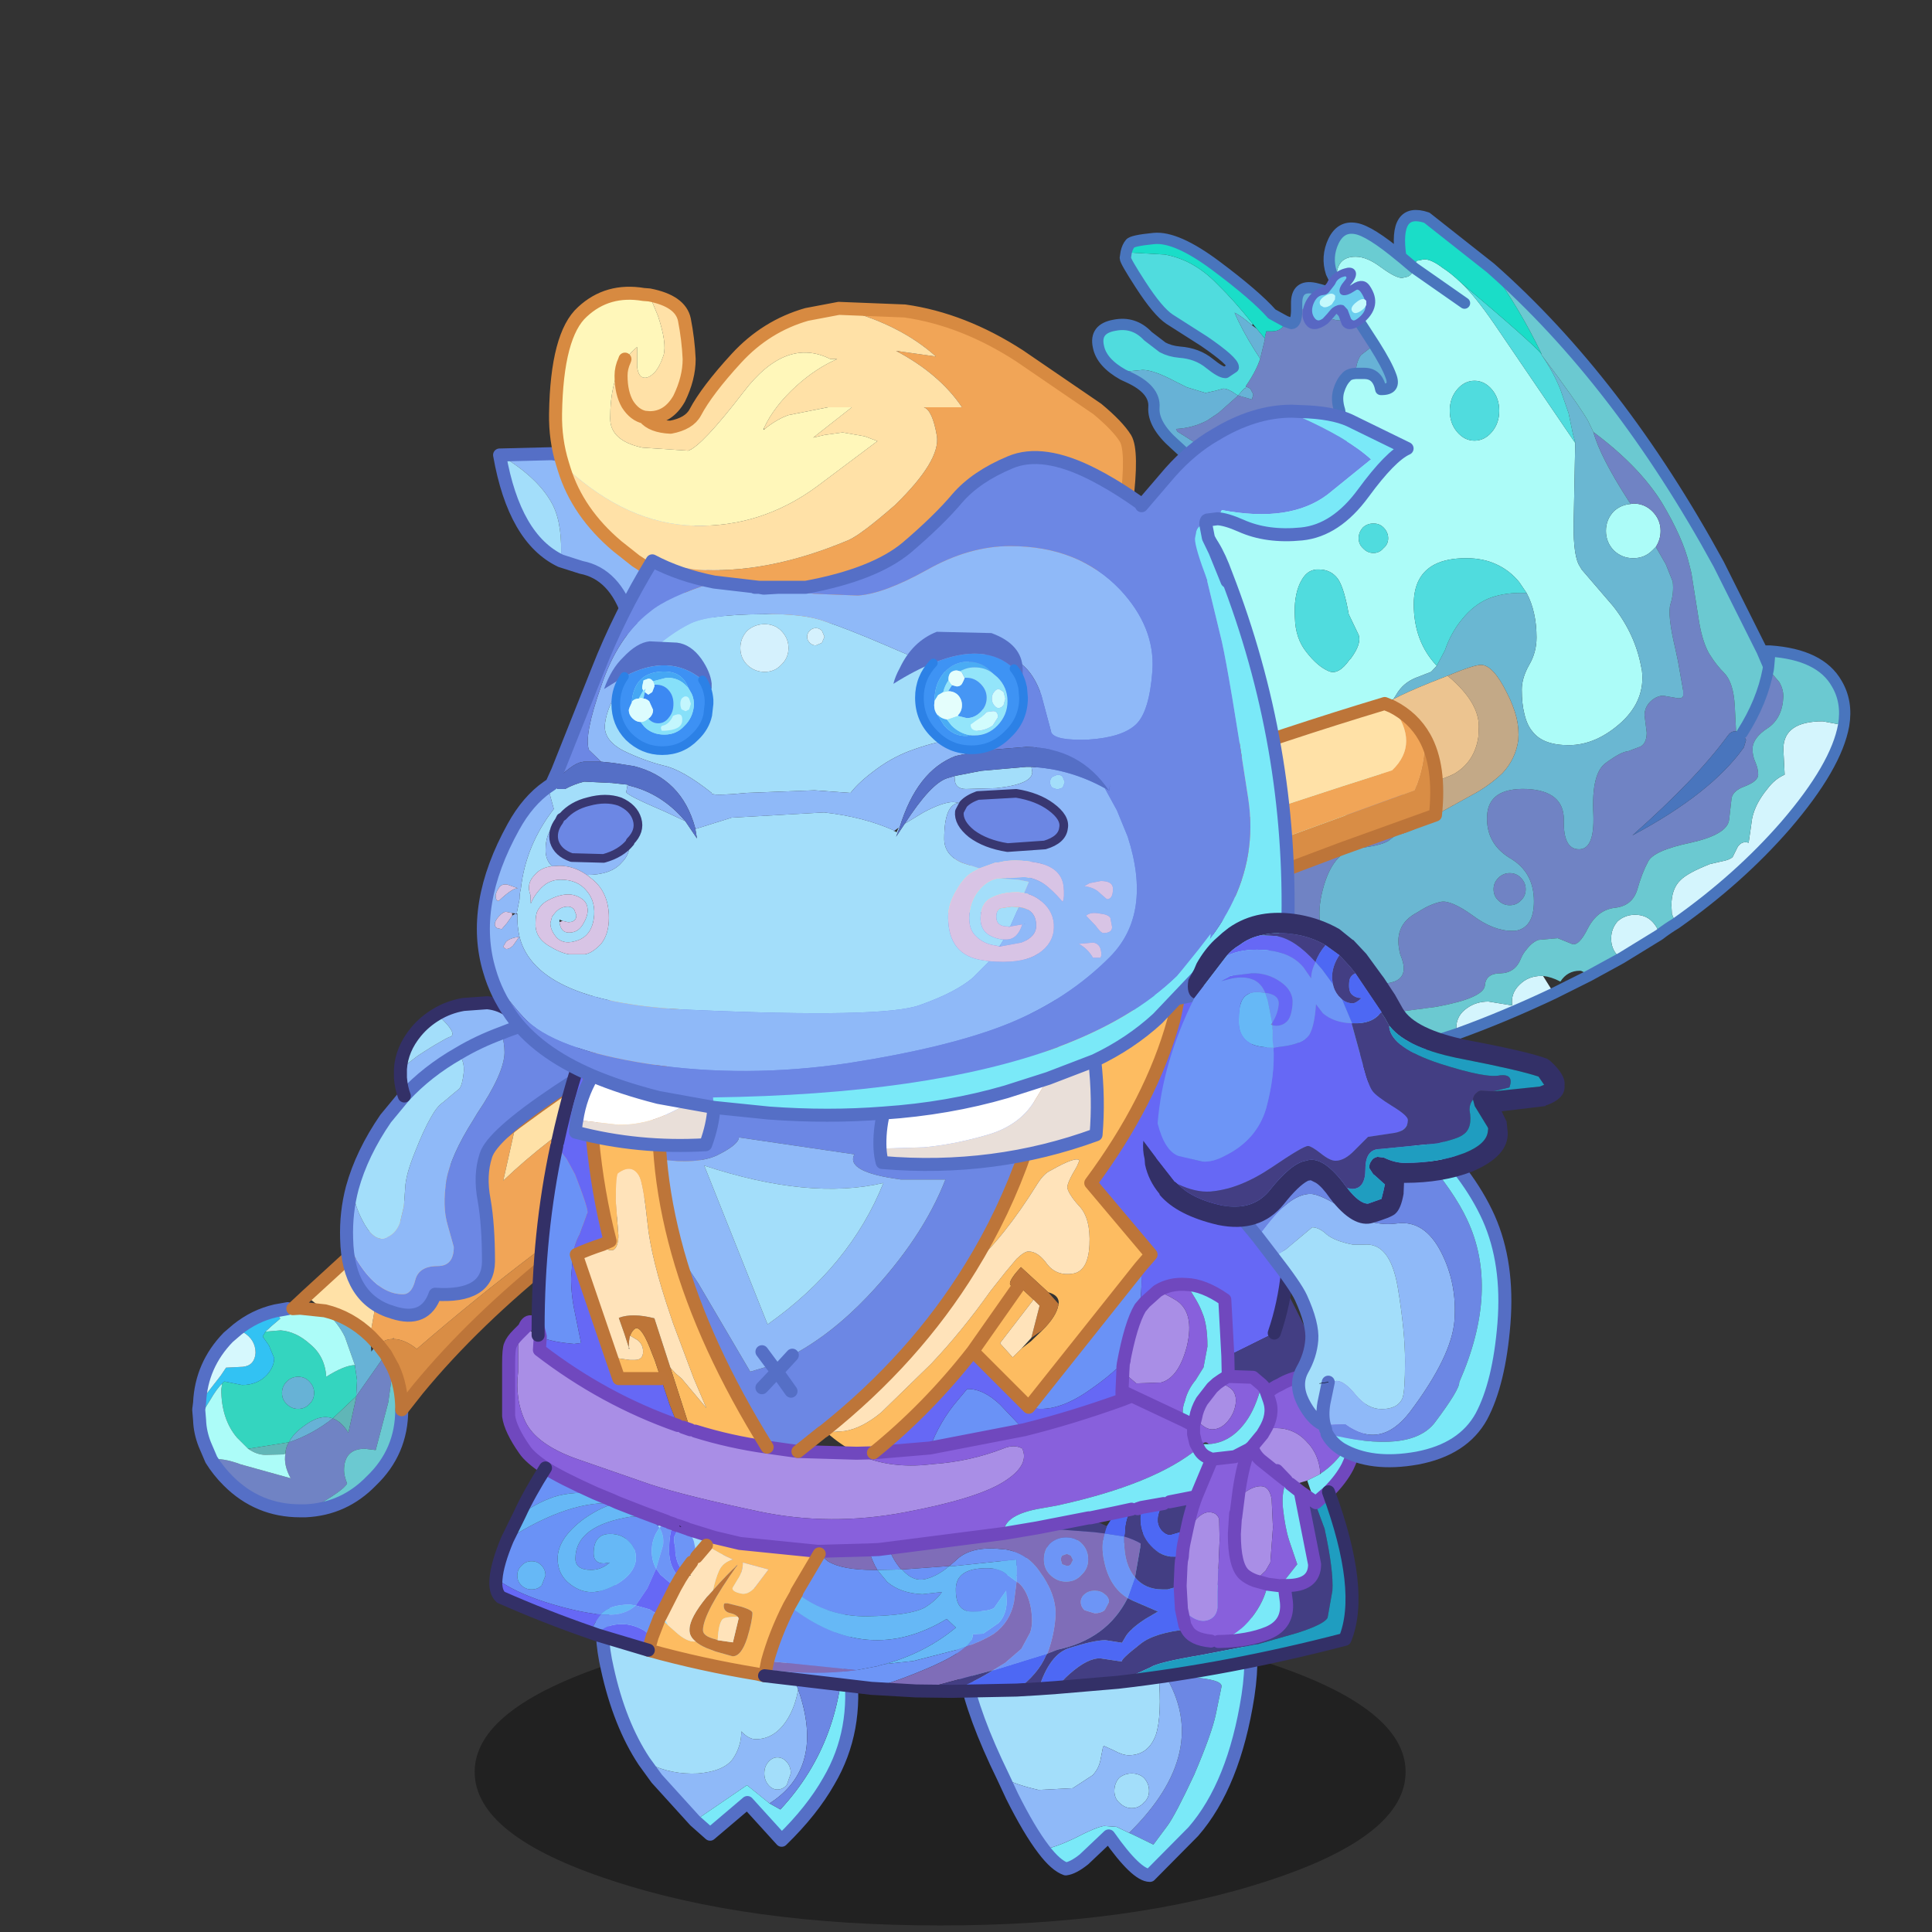 <svg xmlns:ffdec="https://www.free-decompiler.com/flash" xmlns:xlink="http://www.w3.org/1999/xlink" ffdec:objectType="frame" height="100" width="100" xmlns="http://www.w3.org/2000/svg"><rect width="100%" height="100%" fill="#333333" stroke="none"/><use ffdec:characterId="39" height="226.6" transform="translate(6.077 -22.892) scale(.543)" width="178" xlink:href="#a"/><defs><g id="a" transform="translate(-7.6 43.9)"><use ffdec:characterId="1" height="35.35" transform="translate(41.656 152.562) scale(.827)" width="107.3" xlink:href="#b"/><use ffdec:characterId="3" height="150.7" transform="translate(14.73 18.263) scale(.827)" width="191.1" xlink:href="#c"/><use ffdec:characterId="19" height="56.85" transform="matrix(1.093 -.815 .815 1.093 41.819 -3.818)" width="49.2" xlink:href="#d"/><use ffdec:characterId="21" height="39" transform="translate(28.83 91.98) scale(.827)" width="37.35" xlink:href="#e"/><use ffdec:characterId="23" height="39.5" transform="translate(53.18 141.63) scale(.827)" width="30.3" xlink:href="#f"/><use ffdec:characterId="25" height="40.95" transform="translate(87.58 143.78) scale(.827)" width="34.7" xlink:href="#g"/><use ffdec:characterId="27" height="92.35" transform="translate(43.03 83.73) scale(.827)" width="101.15" xlink:href="#h"/><use ffdec:characterId="29" height="49.8" transform="translate(109.83 96.93) scale(.827)" width="37.05" xlink:href="#i"/><use ffdec:characterId="31" height="101.9" transform="translate(41.88 25.585) scale(.827)" width="107.95" xlink:href="#j"/><use ffdec:characterId="32" height="14.75" transform="translate(53.989 58.026) scale(.827)" width="48.85" xlink:href="#k"/><use ffdec:characterId="34" height="36.25" transform="translate(105.35 85.25) scale(.827)" width="48.6" xlink:href="#l"/></g><g id="m"><path d="M145.5 7.75q1.6 1.5 3.9 4.85l9.25 13.6v.55l-.15 7.75q-.15 4.25.55 5.7l.35.6 3.65 4.25q2.5 3.2 3.2 6.9l.1.5q.4 3.35-2.3 5.9-2.95 2.7-6.15 2.7-2.95 0-4.15-1.55-.65-.75-.95-2.05-.3-1.15-.3-2.8 0-1.35.85-2.85.85-1.45.85-3.15 0-3-1.15-5.15l-.85-1.25q-1.1-1.35-2.65-2.05-1.5-.7-3.45-.7-2.2 0-3.6.7-2.45 1.25-2.45 4.6 0 4.3 2.65 7.1l-.65.7-1.8.7q-1.45.6-2.2 1.9l-.35.55-1.6.85.7 1.15q-.6 1.9-.6 4.3l.05 1.85.4 2.4h-.1q-12.6 8-19.65 16.15l-2.55 3.05q-1.25-25.75-13.5-42.25 1.5-2.65 4.65-.8 4.05 2.35 5.85 1.8 1.7-.5 1.9-2.9l.1-1.15q.2-1.55.75-2.55l.25-.2-.1-.1q1.85-3.4 3.4-4.4 1.15-.75 3.7-.85h.2l4.5.35q2 0 2.35-.85-.6-1.8 0-3.25.55-1.45 2.1-1.7 1.45-.3 1.4-1.6l-.4-2.6q-.4-1.25-.1-2.25.3-1 .85-1.55.3-.4 1.1-.45h1q1.55 0 1.9 1.85 1.8.05 1.15-1.6-.45-1.25-1.9-3.55l-1.55-2.4-.7-1.05.8-.85h-.1q-.55 0-1.7-.8l-.05-.15-.8-1.3-.2-.4q-.4-3.2 2.15-3.2 1.3 0 2.9 1.2 1.7 1.25 2.45 1.25l.65-.15q.55-.25.75-1l.1-.55.2-.3h.1l.75-.15q.85 0 2.15 1 .95.6 2.1 1.7m3.55 12.3q-.85-1-2-1t-2 1q-.85 1-.85 2.45 0 1.45.85 2.45.85 1 2 1t2-1q.85-1 .85-2.45 0-1.45-.85-2.45m18.9 18.15-.4.4q-.9.9-2.2.9-1.3 0-2.25-.9-.9-.95-.9-2.25t.9-2.25q.8-.75 1.95-.85l.3-.05q1.3 0 2.2.9.95.95.95 2.25 0 1-.55 1.85M145.9 10.1l-5.8-4.05 5.8 4.05m-11.7 25.85q-.5.55-.5 1.25t.5 1.15q.5.55 1.2.55t1.15-.55q.55-.45.55-1.15t-.55-1.25q-.45-.45-1.15-.45t-1.2.45m-1.65 10q-.5-2.9-1.2-4-.8-1.15-2.25-1.15-1.2-.05-1.9 1.1l-.25.45q-.75 1.6-.6 4 .05 2.4 1.35 4 1.25 1.6 2.5 2.15 1.15.55 2.45-1.3l.15-.15q1.25-1.7.9-2.7l-1.15-2.4" fill="#acfcf8" fill-rule="evenodd" transform="translate(.75 .65)"/><path d="M160.75 24.95q5.3 3.95 7.9 8.15 2.45 4.1 3.15 7.1l.25 1 .9 5.7q.4 2.3 1.15 3.6l.1.15q.7 1.15 1.7 2.15 1 1.1 1.15 3.7l.15 2.95h-.15q-.5.05-.8.5-3.6 4.95-11 11.5 9.1-4.85 12.85-10.15l.25-.85-.45-.8q2.3-3.6 3-7.3l.45.45.85 1q.45.8.45 1.65-.1 2.45-1.75 3.6-1.8 1.15-1.8 2.45 0 .8.3 1.45.35.8.35 1.5 0 .75-1.55 1.35-1.55.55-1.55 1.65l-.25 2.2q-.2 1.7-4.45 2.65-4.3.9-4.9 2.2-.7 1.3-1.25 3.25-.6 1.85-2.6 2.05-2 .25-3.1 2.4-1.05 2.1-1.85 1.75l-1.6-.65-2.25.2q-.75.3-1.35 1.1-.4.45-.65 1.05-.65 1.65-2.35 1.7-1.7 0-1.8 1.4-.15 1.45-5.55 2.45l-6.75.9q-1.4-.05-3.45 1.5-2.15 1.45-3.6 1.45-1.35 0-3.8-.85-2.45-.85-4-.85l-2.7.6-2.5.65q-1.2 0-2.8-1.1-1.2-.85-1.75-1.85l.2-.85q.5-1.5 1.55-3.35l1.45-2.1-.2.15 2.55-3.05q7.05-8.15 19.65-16.15h.1l2-.2.15 1.95q0 2.25-.85 3.4l-.85.65q-.9.55-3.6.85-2.8.35-3.95 4.8-1.15 4.45 1.25 6.9l3.85 3.3q1.4.95 3.15.35 1.75-.65.7-3.1-.45-1.7 0-2.85.45-1.25 2-2.05 1.45-.95 2.7-1.2 1.15-.2 3.6 1.55 2.4 1.8 4.55 1.8h.4q2.15-.35 2.15-3.4 0-3.4-2.8-5-2.75-1.7-2.6-4.85.15-3.25 4.55-3.1 4.3.2 4.3 3.55-.1 3.4 1.75 3.4 1.8 0 1.65-4-.25-4.85 1.5-6 1.7-1.25 2.5-1.3l1.45-.55q.7-.4.7-1.6l-.25-2q0-.95.75-1.65.7-.6 1.4-.6l1.75.3q.5 0 .55-.3v-.6l-.6-3.4-.3-1.4q-.95-4-.55-5.2.4-1.25.25-2.55l-.8-2-1.15-2q.55-.85.55-1.85 0-1.3-.95-2.25-.9-.9-2.2-.9l-.3.05-.3-.45q-3.25-5.05-4-7.85m-8.35 51.4q.55.55.55 1.3 0 .8-.55 1.3-.5.55-1.3.55-.75 0-1.3-.55-.55-.5-.55-1.3 0-.75.55-1.3t1.3-.55q.8 0 1.3.55m-25.85-65.3.55-.25.6-.05q1.1 0 2 .7.85.65 2 .65l1.2-.45q.2-.15.35-.2l.7 1.05 1.55 2.4-1.55 1.2q-.55.8-.6 2.1-.8.05-1.1.45-.55.55-.85 1.55-.3 1 .1 2.25l.4 2.6q.05 1.3-1.4 1.6-1.55.25-2.1 1.7-.6 1.45 0 3.25-.35.85-2.35.85l-4.5-.35h-.2q-2.55.1-3.7.85-1.55 1-3.4 4.4l-.9-2.25-.1-1.05q0-1.8.85-2.95l.85-1.5-.15-.65-.1-.2q1.5-1.65.4-2.4l-2.3-1.45-.15-.3q1.9-.1 3.55-.95l1.35-.9 2.25-2 1.6.45.15-.6-.35-.65-.3-.15-.2-.05v-.1q1.2-1.75 1.65-3.15l.45-1.85.1-.45v-.25l.15-.6h.6q1.3 0 1.6-1.15l.7.25q.55 0 .6-1.4" fill="#7083c4" fill-rule="evenodd" transform="translate(.75 .65)"/><path d="M158.65 26.2v-.1l-.25-.9-.5-2.4-.95-2.75q-.85-2.1-2.15-3.95 3.95 5.25 5.3 7.5l.65 1.35q.75 2.8 4 7.85l.3.45q-1.15.1-1.95.85-.9.95-.9 2.25t.9 2.25q.95.9 2.25.9t2.2-.9l.4-.4 1.15 2 .8 2q.15 1.3-.25 2.55-.4 1.2.55 5.2l.3 1.4.6 3.4v.6q-.05.3-.55.3l-1.75-.3q-.7 0-1.4.6-.75.7-.75 1.65l.25 2q0 1.2-.7 1.6l-1.45.55q-.8.05-2.5 1.3-1.75 1.15-1.5 6 .15 4-1.65 4-1.85 0-1.75-3.4 0-3.35-4.3-3.55-4.4-.15-4.55 3.1-.15 3.15 2.6 4.85 2.8 1.6 2.8 5 0 3.05-2.15 3.4h-.4q-2.15 0-4.55-1.8-2.45-1.75-3.6-1.55-1.25.25-2.7 1.2-1.55.8-2 2.05-.45 1.15 0 2.85 1.05 2.45-.7 3.1-1.75.6-3.15-.35l-3.85-3.3q-2.4-2.45-1.25-6.9t3.95-4.8q2.7-.3 3.6-.85l.85-.65q1.75-.35 3.4-1.4l2.05-1.4 3.35-1.85q1.9-1 3.5-2.5 1.55-1.65 1.85-3.85.1-1.25-.2-2.55-.35-1.4-1.1-2.85-1.6-3.25-3-3.25-.85 0-3.85 1.25l-2.15.85q-2.6 1.05-4.1 1.85l.35-.55q.75-1.3 2.2-1.9l1.8-.7.65-.7.95-1.8q.7-2.05 2-3.6 1.3-1.6 2.9-2.3 1.65-.7 3.85-.7h.65q1.15 2.15 1.15 5.15 0 1.7-.85 3.15-.85 1.5-.85 2.85 0 1.65.3 2.8.3 1.3.95 2.05 1.2 1.55 4.15 1.55 3.2 0 6.15-2.7 2.7-2.55 2.3-5.9l-.1-.5q-.7-3.7-3.2-6.9l-3.65-4.25-.35-.6q-.7-1.45-.55-5.7l.15-7.75v-.55m-6.25 50.15q-.5-.55-1.3-.55-.75 0-1.3.55t-.55 1.3q0 .8.55 1.3.55.55 1.3.55.8 0 1.3-.55.55-.5.55-1.3 0-.75-.55-1.3" fill="#6ab7d2" fill-rule="evenodd" transform="translate(.75 .65)"/><path d="M143.95 53.05q3-1.25 3.85-1.25 1.4 0 3 3.25.75 1.45 1.1 2.85.3 1.3.2 2.55-.3 2.2-1.85 3.85-1.6 1.5-3.5 2.5l-3.35 1.85-2.05 1.4q-1.65 1.05-3.4 1.4.85-1.15.85-3.4l-.15-1.95 2.85-.6q2.2-.6 3.3-1.2 2.3-1.4 2.7-4.25l.05-1.15q0-2.85-3.6-5.85" fill="#c3a987" fill-rule="evenodd" transform="translate(.75 .65)"/><path d="M137.7 55.75q1.5-.8 4.1-1.85l2.15-.85q3.6 3 3.6 5.85l-.05 1.15q-.4 2.85-2.7 4.25-1.1.6-3.3 1.2l-2.85.6-2 .2-.4-2.4-.05-1.85q0-2.4.6-4.3l.9-2" fill="#ecc490" fill-rule="evenodd" transform="translate(.75 .65)"/><path d="M145.5 7.75q8.3 7 9.25 8.2l.05.15q1.3 1.85 2.15 3.95l.95 2.75.5 2.4.25.9v.1l-9.25-13.6q-2.3-3.35-3.9-4.85m3.55 12.3q.85 1 .85 2.45 0 1.45-.85 2.45-.85 1-2 1t-2-1q-.85-1-.85-2.45 0-1.45.85-2.45.85-1 2-1t2 1m4 23.45h-.65q-2.2 0-3.85.7-1.6.7-2.9 2.3-1.3 1.55-2 3.6l-.95 1.8q-2.65-2.8-2.65-7.1 0-3.35 2.45-4.6 1.4-.7 3.6-.7 1.95 0 3.45.7 1.55.7 2.65 2.05l.85 1.25m-30.7-27q-.45 1.4-1.65 3.15v.1l-.05.15-.15.05-.25.3.1-.15-.55.65-.25-.15q-.9-.65-1.45-.65l-.9.25-1.15.25-2.15-.65-1.4-.7q-2.45-1.3-3.7-1.3l-1.6.15-.65.4q-2.5-1.4-2.85-3.25-.45-2.05 1.85-2.45 2.25-.45 3.85 1.25l1.7 1.3q.85.45 1.95.55 2.05.15 3.45 1.3 1.3 1.05 1.85 1.05l.9-.6q0-.7-3.35-3l-4-2.55q-1.35-.9-3.35-4-1.75-2.7-1.75-3.05l.1-.65 4.45.25q3.35.6 6.05 3.4 1.95 1.9 4.1 4.6l-.1.15q-1.2-1.05-2-1.45.8 1.9 2.3 4.3l.65 1m11.85 19.45q.5-.45 1.2-.45t1.15.45q.55.55.55 1.25t-.55 1.15q-.45.55-1.15.55t-1.2-.55q-.5-.45-.5-1.15t.5-1.25m-1.65 10 1.15 2.4q.35 1-.9 2.7l-.15.15q-1.3 1.85-2.45 1.3-1.25-.55-2.5-2.15-1.3-1.6-1.35-4-.15-2.4.6-4l.25-.45q.7-1.15 1.9-1.1 1.45 0 2.25 1.15.7 1.1 1.2 4" fill="#50dcde" fill-rule="evenodd" transform="translate(.75 .65)"/><path d="m170.25 81.6-.45-1.1-.05-1q0-1.9 1.05-2.9.85-.85 3.4-1.85l1.3-.3q.9-.15 1.3-.5l.6-1.2q.5-.7 1.25-.45l.4-2.8q.35-1.7 1.75-3.4.85-1.15 2-1.65l-.15-2.95q0-3.2 4.55-3.2l2.4.45q-.85 4.75-6.7 11.55-5.35 6.15-12.65 11.3M145.1 94.3l-.15-.65q0-1.45 1.25-2.3 1.05-.75 2.45-.75l2.75.45q-.2-1.4.85-2.4 1-1 2.5-1h.2l1.25 2q-5.7 2.7-11.1 4.65m18.85-8.7-.4-.3q-.75-.8-.75-1.95t.75-2q.85-.75 2-.75 1.2 0 1.95.75.7.7.85 1.55l-4.4 2.7" fill="#d4f5fd" fill-rule="evenodd" transform="translate(.75 .65)"/><path d="m154.8 16.1-.05-.15v-.05q-2.4-5-5.85-9.85 14.75 13 26.3 34.15l5 10 .75 1.75-.05.4q-.7 3.7-3 7.3l-.7-.2-.15-2.95q-.15-2.6-1.15-3.7-1-1-1.7-2.15l-.1-.15q-.75-1.3-1.15-3.6l-.9-5.7-.25-1q-.7-3-3.15-7.1-2.6-4.2-7.9-8.15l-.65-1.35q-1.35-2.25-5.3-7.5m34.8 42.65-2.4-.45q-4.55 0-4.55 3.2l.15 2.95q-1.15.5-2 1.65-1.4 1.7-1.75 3.4l-.4 2.8q-.75-.25-1.25.45l-.6 1.2q-.4.35-1.3.5l-1.3.3q-2.55 1-3.4 1.85-1.05 1-1.05 2.9l.05 1 .45 1.1q-1 .6-1.9 1.3-.15-.85-.85-1.55-.75-.75-1.95-.75-1.15 0-2 .75-.75.85-.75 2t.75 1.95l.4.3-3.75 2.05q-.65-.6-1-.6-1.45 0-2.25 1.25-1.05-.55-2-.65h-.2q-1.5 0-2.5 1-1.05 1-.85 2.4l-2.75-.45q-1.4 0-2.45.75-1.25.85-1.25 2.3l.15.65q-7.85 2.65-15 3.65-13.15 1.95-17.45-1.8-1.95-1.7-1.3-4.5.55 1 1.75 1.85 1.6 1.1 2.8 1.1l2.5-.65 2.7-.6q1.55 0 4 .85t3.8.85q1.45 0 3.6-1.45 2.05-1.55 3.45-1.5l6.75-.9q5.4-1 5.55-2.45.1-1.4 1.8-1.4 1.7-.05 2.35-1.7.25-.6.65-1.05.6-.8 1.35-1.1l2.25-.2 1.6.65q.8.35 1.85-1.75 1.1-2.15 3.1-2.4 2-.2 2.6-2.05.55-1.95 1.25-3.25.6-1.3 4.9-2.2 4.25-.95 4.45-2.65l.25-2.2q0-1.1 1.55-1.65 1.55-.6 1.55-1.35 0-.7-.35-1.5-.3-.65-.3-1.45 0-1.3 1.8-2.45 1.65-1.15 1.75-3.6 0-.85-.45-1.65l-.85-1-.4-.85.15-1.75q5.8.4 7.7 3.75 1.25 2.1.8 4.8" fill="#6bc9d1" fill-rule="evenodd" transform="translate(.75 .65)"/><path d="M133.25 11.45q-.15.05-.35.2l-1.2.45q-1.15 0-2-.65-.9-.7-2-.7l-.6.05-.55.25v-.85q-.05-2.25 2.1-1.8 2.15.5 3.45 1.35l.15.05 1 1.65M122.9 14.2l-.1.45-.45 1.85-.65-1q-1.5-2.4-2.3-4.3.8.4 2 1.45l.55.4.95 1.15m-2.2 5.55.2.05.3.15.35.65-.15.6-1.6-.45-2.25 2-1.35.9q-1.65.85-3.55.95l.15.3 2.3 1.45q1.1.75-.4 2.4-.6-1-2.2-2.4-2.55-2.25-2.4-4.25.15-2.05-2.9-3.45l-.65-.3.65-.4 1.6-.15q1.25 0 3.7 1.3l1.4.7 2.15.65 1.15-.25.9-.25q.55 0 1.45.65l.25.15.55-.65-.1.15.25-.3.15-.05.05-.15m12.65-1.55q.05-1.3.6-2.1l1.55-1.2q1.45 2.3 1.9 3.55.65 1.65-1.15 1.6-.35-1.85-1.9-1.85h-1" fill="#67b2d6" fill-rule="evenodd" transform="translate(.75 .65)"/><path d="M154.75 15.95q-.95-1.2-9.25-8.2-1.15-1.1-2.1-1.7-1.3-1-2.15-1l-.75.15h-.1l-.2.3-.1.55-1.3-1.1-.25-.2q-.85-5.8 3-4.5l7.35 5.8q3.45 4.85 5.85 9.85v.05m-29.5-3.75q-.3 1.15-1.6 1.15h-.6l-.15.6v.25l-.95-1.15-.45-.55q-2.15-2.7-4.1-4.6-2.7-2.8-6.05-3.4l-4.45-.25q.15-.65.45-1 .2-.35 2.75-.6 2.6-.25 7.15 3.15 4.55 3.4 6.45 5.55l1.55.85" fill="#1addc8" fill-rule="evenodd" transform="translate(.75 .65)"/><path d="m138.55 4.75.25.2 1.3 1.1q-.2.75-.75 1l-.65.15q-.75 0-2.45-1.25-1.6-1.2-2.9-1.2-2.55 0-2.15 3.2l-.65-1.35q-.6-1.85.25-3.65.85-1.75 2.55-1.45 1.6.25 5.2 3.25" fill="#6accd2" fill-rule="evenodd" transform="translate(.75 .65)"/><path d="m177.2 59.45.7.2.45.8-.25.85q-3.75 5.3-12.85 10.15 7.4-6.55 11-11.5.3-.45.8-.5h.15" fill="#4975bd" fill-rule="evenodd" transform="translate(.75 .65)"/><path d="M112.3 91.45q.5-1.5 1.55-3.35l1.45-2.1" fill="none" stroke="#4975bd" stroke-linecap="round" stroke-linejoin="round" stroke-width="1.5"/><path d="m182.1 53.45-.45-.45" fill="none" stroke="red" stroke-linecap="round" stroke-linejoin="round" stroke-width=".05"/><path d="M149.65 6.7 142.3.9q-3.85-1.3-3 4.5l.25.2 1.3 1.1 5.8 4.05m32 49.55q2.3-3.6 3-7.3l.05-.4-.75-1.75-5-10Q164.4 19.7 149.65 6.7m40.7 52.7q.45-2.7-.8-4.8-1.9-3.35-7.7-3.75l-.15 1.75m-69.6 39.7q-.65 2.8 1.3 4.5 4.3 3.75 17.45 1.8 7.15-1 15-3.65 5.4-1.95 11.1-4.65l2.3-1.15 1.7-.85 3.75-2.05 4.4-2.7q.9-.7 1.9-1.3 7.3-5.15 12.65-11.3 5.85-6.8 6.7-11.55m-9.4-8.55h.9M131.95 8.6l-.65-1.35q-.6-1.85.25-3.65.85-1.75 2.55-1.45 1.6.25 5.2 3.25m-5.3 6.7-1-1.65-.15-.05q-1.3-.85-3.45-1.35-2.15-.45-2.1 1.8v.85q-.05 1.4-.6 1.4l-.7-.25-1.55-.85q-1.9-2.15-6.45-5.55-4.55-3.4-7.15-3.15-2.55.25-2.75.6-.3.35-.45 1l-.1.65q0 .35 1.75 3.05 2 3.1 3.35 4l4 2.55q3.35 2.3 3.35 3l-.9.6q-.55 0-1.85-1.05-1.4-1.15-3.45-1.3-1.1-.1-1.95-.55l-1.7-1.3q-1.6-1.7-3.85-1.25-2.3.4-1.85 2.45.35 1.85 2.85 3.25l.65.3q3.05 1.4 2.9 3.45-.15 2 2.4 4.25 1.6 1.4 2.2 2.4m.1.2.15.65-.85 1.5Q114 32.9 114 34.7l.1 1.05.9 2.25q1.85-3.4 3.4-4.4 1.15-.75 3.7-.85h.2l4.5.35q2 0 2.35-.85-.6-1.8 0-3.25.55-1.45 2.1-1.7 1.45-.3 1.4-1.6l-.4-2.6q-.4-1.25-.1-2.25.3-1 .85-1.55.3-.4 1.1-.45h1q1.55 0 1.9 1.85 1.8.05 1.15-1.6-.45-1.25-1.9-3.55l-1.55-2.4-.7-1.05m-1-1.65-.05-.15-.8-1.3m-17.3 29.3q-.55 1-.75 2.55L114 42q-.2 2.4-1.9 2.9-1.8.55-5.85-1.8-3.15-1.85-4.65.8 12.25 16.5 13.5 42.25m-.25-47.85.1-.15.05-.15" fill="none" stroke="#4975bd" stroke-linecap="round" stroke-linejoin="round" stroke-width="1.3"/><path d="M12.3 149.3h-.6q-4.85 0-8.3-3.45-1.15-1.15-1.95-2.45 1.25-.25 3.4.55l5.75 1.6q-.85-1.55-.6-2.85 0-.7.4-1.3 2.7-.9 5.05-2.75 1 .35 1.8 1.65l.9-4.05v-.15l3.4-4.85.85 1.55-.55 4-1.45 5.5-1.25-.15q-2.4 0-2.4 2.5 0 .6.35 1.5-.4.8-3.7 2.65-.65.2-1.1.5" fill="#7083c4" fill-rule="evenodd" transform="translate(.75 .65)"/><path d="m18 132.5.25 1.75-.1 1.85-2.7 2.55q-1.45-.55-3.35.9-1.2.85-1.7 1.85l-4.7.75-1.3-1.3q-1.8-2.15-1.8-5.55l.1-.65q.15-.25.3-.25l2 .4q1.75 0 2.85-1.15.85-.95.85-1.95l-.6-1.45-.7-1v-.1l.3-.5 1.75-.15q1.8.15 3.4 1.6 1.7 1.4 1.85 3.75 2.05-1.3 3.3-1.35m-4.7 3.2q0-.75-.55-1.3-.5-.55-1.3-.55-.75 0-1.3.55t-.55 1.3q0 .8.55 1.3.55.55 1.3.55.8 0 1.3-.55.55-.5.55-1.3" fill="#34d5bf" fill-rule="evenodd" transform="translate(.75 .65)"/><path d="m.1 138.85-.1-1.2.1-.8.35-.45 2.1-2.7.6-.9 1.95-.1q1.35-.15 1.45-1.6 0-1.55-1.45-2.4l-.65-.3q2-1.6 4.4-2.15l.55.9-1 .85-.7.65-.3.5v.1l.7 1 .6 1.45q0 1-.85 1.95-1.1 1.15-2.85 1.15l-2-.4q-.15 0-.3.25-.55.45-1.45 2-.7 1.05-1.15 2.2" fill="#32c2f3" fill-rule="evenodd" transform="translate(.75 .65)"/><path d="m19.75 129.15.15 1.8q.35-.55.8-.8l.85 1.1-3.4 4.85.1-1.85-.25-1.75-1.15-3.25q-.75-1.55-2.3-3 2.9.7 5.2 2.9m-4.3 9.5q-2.35 1.85-5.05 2.75.5-1 1.7-1.85 1.9-1.45 3.35-.9m-2.15-2.95q0 .8-.55 1.3-.5.55-1.3.55-.75 0-1.3-.55-.55-.5-.55-1.3 0-.75.55-1.3t1.3-.55q.8 0 1.3.55.55.55.55 1.3" fill="#67b2d6" fill-rule="evenodd" transform="translate(.75 .65)"/><path d="M23.4 137.65q0 4.85-3.5 8.2-3.15 3.25-7.6 3.45.45-.3 1.1-.5 3.3-1.85 3.7-2.65-.35-.9-.35-1.5 0-2.5 2.4-2.5l1.25.15 1.45-5.5.55-4q1 2.15 1 4.85" fill="#6bc9d1" fill-rule="evenodd" transform="translate(.75 .65)"/><path d="M18.15 136.1v.15l-.9 4.05q-.8-1.3-1.8-1.65l2.7-2.55m-7.75 5.3q-.4.6-.4 1.3l-.25.1-2.05.05q-1 0-2-.7l4.7-.75" fill="#60b6b7" fill-rule="evenodd" transform="translate(.75 .65)"/><path d="m1.45 143.4-.75-1.75q-.55-1.4-.6-2.8.45-1.15 1.15-2.2.9-1.55 1.45-2l-.1.65q0 3.4 1.8 5.55l1.3 1.3q1 .7 2 .7l2.05-.05.25-.1q-.25 1.3.6 2.85l-5.75-1.6q-2.15-.8-3.4-.55m7.4-17.15 1.4-.25h.6l.85-.05 2.85.3q1.55 1.45 2.3 3L18 132.5q-1.25.05-3.3 1.35-.15-2.35-1.85-3.75-1.6-1.45-3.4-1.6l-1.75.15.7-.65 1-.85-.55-.9" fill="#acfcf8" fill-rule="evenodd" transform="translate(.75 .65)"/><path d="M22.45 129.5q1.25 0 2.7 1.15l.1-.1q6.6-5.7 13.45-10.9 12.25-9.5 32.9-22.65 20.7-13.3 40.65-20.6l27.9-10.15q1.25-2.95 1.15-6.1 1.85 3.3 1.25 8.95l-10.7 3.85Q91 88.15 64 104.25q-12.85 7.55-22.55 15.4-9.7 7.75-16.2 15.65l-1.85 2.35q0-2.7-1-4.85l-.85-1.55-.85-1.1q.75-.65 1.7-.65h.05" fill="#d98d45" fill-rule="evenodd" transform="translate(.75 .65)"/><path d="M141.3 60.15q.1 3.15-1.15 6.1l-27.9 10.15Q92.3 83.7 71.6 97q-20.65 13.15-32.9 22.65-6.85 5.2-13.45 10.9l-.1.1q-1.45-1.15-2.7-1.15v-.2l-.05.2q-.95 0-1.7.65l-.8-.85-.15-.15 2.35-13.2 3.15-2.65 11.35-8.75-1.5 6.7Q44.75 102 64 92.3q27.25-13.7 73.55-28.35 3.25-3.1 0-7.35 2.45 1.25 3.75 3.55" fill="#f1a557" fill-rule="evenodd" transform="translate(.75 .65)"/><path d="M137.55 56.6q3.25 4.25 0 7.35Q91.25 78.6 64 92.3q-19.25 9.7-28.9 18.95l1.5-6.7Q46.85 97 58.15 90.25q25.65-15.4 56.3-26.65 10.8-3.9 22.25-7.35l.85.35M22.1 115.95l-2.35 13.2q-2.3-2.2-5.2-2.9l-2.15-1.7 5.35-4.9 4.35-3.7" fill="#ffe1a7" fill-rule="evenodd" transform="translate(.75 .65)"/><path d="M.1 136.85q.2-4.35 3.3-7.55l1.05-.9.65.3q1.45.85 1.45 2.4-.1 1.45-1.45 1.6l-1.95.1-.6.9-2.1 2.7-.35.45" fill="#d6f8fd" fill-rule="evenodd" transform="translate(.75 .65)"/><path d="M24.15 138.3q0 4.85-3.5 8.2-3.15 3.25-7.6 3.45h-.6q-4.85 0-8.3-3.45-1.15-1.15-1.95-2.45l-.75-1.75q-.55-1.4-.6-2.8l-.1-1.2.1-.8q.2-4.35 3.3-7.55l1.05-.9q2-1.6 4.4-2.15l1.4-.25" fill="none" stroke="#556fc6" stroke-linecap="round" stroke-linejoin="round" stroke-width="1.5"/><path d="M142.05 60.8q-1.3-2.3-3.75-3.55l-.85-.35Q126 60.35 115.2 64.25 84.55 75.5 58.9 90.9q-11.3 6.75-21.55 14.3L26 113.95l-3.15 2.65-4.35 3.7-5.35 4.9-1.55 1.45.85-.05 2.85.3q2.9.7 5.2 2.9l.15.15.8.85.85 1.1.85 1.55q1 2.15 1 4.85l1.85-2.35q6.5-7.9 16.2-15.65 9.7-7.85 22.55-15.4 27-16.1 67.85-31.3l10.7-3.85q.6-5.65-1.25-8.95z" fill="none" stroke="#bd7539" stroke-linecap="round" stroke-linejoin="round" stroke-width="1.5"/></g><g id="n"><path d="M22.8 17.9q0-1.6.95-2.75.9-1.05 1.85-1.05.7 0 1.3.6l1.15-.5q.55-.55 1.25-.55.55 0 1.05.3.7.35.7 1.05 0 .8-.95 1.15-1 .35-1 .95t1.25.7q1.2.05 1.2 1.8 0 4.85-3.15 4.85-1.5 0-1.5-1.65l.3-1.95-.1-1.05q-.2-.45-.75-.45l-.8.3-1 .3q-1.75 0-1.75-2.05" fill="#6bcdee" fill-rule="evenodd" transform="translate(-22.05 -12.9)"/><path d="M.75 5q0 2.05 1.75 2.05l1-.3.8-.3q.55 0 .75.45l.1 1.05-.3 1.95q0 1.65 1.5 1.65 3.15 0 3.15-4.85 0-1.75-1.2-1.8-1.25-.1-1.25-.7t1-.95Q9 2.9 9 2.1q0-.7-.7-1.05-.5-.3-1.05-.3-.7 0-1.25.55l-1.15.5q-.6-.6-1.3-.6-.95 0-1.85 1.05Q.75 3.4.75 5z" fill="none" stroke="#5867c3" stroke-linecap="round" stroke-linejoin="round" stroke-width="1.5"/><path d="m27.3 17.45-.75.45q-.8 0-1.15-.6l-.2-.65q0-1.25 1.2-1.1 1.2.15 1.2 1.3l-.3.6m3.45 4.3-.3.7q-.35.35-.9.35-1.2 0-1.2-1.05t1.3-1.05q1.1 0 1.1 1.05" fill="#c4f9fc" fill-rule="evenodd" transform="translate(-22.05 -12.9)"/></g><g id="o"><path d="m33.9 0 1.95 4.85Q30 7.95 24.2 11.8q-7.45 5-8.15 7.3-.75 2.3-.2 5.15.5 2.85.5 7.1-.05 4.15-6.15 3.75-1.15 3.3-4.85 2.1Q.15 35.7 0 28.7q.5 1.4 1.3 2.65 2.35 3.75 5.2 3.75 1 0 1.4-1.6.4-1.65 2.6-1.65 1.85 0 1.85-2.2l-.7-2.5Q11 25 11.5 21.95 12 19.1 14.6 15l.45-.75q3.1-4.6 3.15-7 0-1.1-.35-2.25l.9-.35 1.55-.55Q26.5 1.95 33.9 0" fill="#6c87e4" fill-rule="evenodd" transform="translate(.75 .75)"/><path d="m20.3 4.1-1.55.55-.9.35q.35 1.15.35 2.25-.05 2.4-3.15 7l-.45.75q-2.6 4.1-3.1 6.95-.5 3.05.15 5.2l.7 2.5q0 2.2-1.85 2.2-2.2 0-2.6 1.65-.4 1.6-1.4 1.6-2.85 0-5.2-3.75Q.5 30.1 0 28.7q-.1-3 .65-5.85.25 2 1.15 3.7 1.25 2.45 2.55 2.1 1.3-.4 1.8-1.8l.45-1.9.15-2.1q.05-1.5 1.15-4.2 1-2.55 1.85-4 .7-1.25 1.4-1.7Q12.5 11.8 13 11.4q.35-.45.5-1.9.1-1.25-.6-2.15-3.6 2.05-6.25 4.9-.35-.9-.45-2.1v-1l1.95-1.5q1.65-1.1 2.75-1.7.75-.45 1.1-.55.75-.4-1.4-2.4l-.25-.15q1.4-.85 3.1-1.15l2.75-.2q1.55.15 2.7 1.05l1.4 1.55m-2.45.9q-2.7 1-4.95 2.35Q15.15 6 17.85 5" fill="#8fb9f8" fill-rule="evenodd" transform="translate(.75 .75)"/><path d="m10.35 2.85.25.15q2.15 2 1.4 2.4-.35.1-1.1.55-1.1.6-2.75 1.7L6.2 9.15q.15-2.3 1.8-4.3 1-1.2 2.35-2m-3.7 9.4Q9.3 9.4 12.9 7.35q.7.9.6 2.15-.15 1.45-.5 1.9-.5.4-1.85 1.55-.7.45-1.4 1.7-.85 1.45-1.85 4-1.1 2.7-1.15 4.2l-.15 2.1-.45 1.9q-.5 1.4-1.8 1.8-1.3.35-2.55-2.1-.9-1.7-1.15-3.7 1.1-4 3.85-8l2.15-2.6" fill="#a3defa" fill-rule="evenodd" transform="translate(.75 .75)"/><path d="M34.65.75q-7.4 1.95-13.6 4.1l-1.55.55-.9.35q-2.7 1-4.95 2.35-3.6 2.05-6.25 4.9l-2.15 2.6q-2.75 4-3.85 8-.75 2.85-.65 5.85.15 7 5.35 8.5 3.7 1.2 4.85-2.1 6.1.4 6.15-3.75 0-4.25-.5-7.1-.55-2.85.2-5.15.7-2.3 8.15-7.3Q30.75 8.7 36.6 5.6" fill="none" stroke="#556fc6" stroke-linecap="round" stroke-linejoin="round" stroke-width="1.5"/><path d="M11.1 3.6q1.4-.85 3.1-1.15l2.75-.2q1.55.15 2.7 1.05l1.4 1.55M11.1 3.6q-1.35.8-2.35 2-1.65 2-1.8 4.3v1q.1 1.2.45 2.1" fill="none" stroke="#333067" stroke-linecap="round" stroke-linejoin="round" stroke-width="1.5"/></g><g id="p"><path d="M10.7 35.75 6.3 30.9l-1.45-2 .6.3q2.6 1.25 5.6 1.1 2.95-.25 4-1.65 1-1.45 1-3.2.85.9 1.65.9 2.3 0 3.75-2.45.85-1.45 1.15-3.3 3.15 9.05-3.3 13.15l-2.6-2.1-6 4.1m9.5-7.3q-.6 0-1.05.55-.45.5-.45 1.3 0 .75.45 1.3t1.05.55q.65 0 1.1-.55l.45-1.3q0-.8-.45-1.3-.45-.55-1.1-.55" fill="#8fb9f8" fill-rule="evenodd" transform="translate(.75 .75)"/><path d="M4.85 28.9Q2 24.6.6 18.2q-1.85-8 2.15-13.75Q4.45 1.9 6.7.8 18.6 5.75 21 16.75l1.6 3.85q-.3 1.85-1.15 3.3-1.45 2.45-3.75 2.45-.8 0-1.65-.9 0 1.75-1 3.2-1.05 1.4-4 1.65-3 .15-5.6-1.1l-.6-.3m15.35-.45q.65 0 1.1.55.45.5.45 1.3l-.45 1.3q-.45.55-1.1.55-.6 0-1.05-.55-.45-.55-.45-1.3 0-.8.45-1.3.45-.55 1.05-.55" fill="#a3defa" fill-rule="evenodd" transform="translate(.75 .75)"/><path d="m27.85 14.5.7 3.55q1 7.3-2.4 13.1Q24.2 34.6 20.7 38l-3.95-4.35-4.3 3.65-1.75-1.55 6-4.1 2.6 2.1 1.25.7q7.45-8 7.3-19.95" fill="#7ae9f8" fill-rule="evenodd" transform="translate(.75 .75)"/><path d="M6.7.8Q9.55-.65 13.2.45 19.7 2.3 23.6 6.5q2.95 3.15 4.25 8 .15 11.95-7.3 19.95l-1.25-.7q6.45-4.1 3.3-13.15L21 16.75Q18.6 5.75 6.7.8" fill="#6c87e4" fill-rule="evenodd" transform="translate(.75 .75)"/><path d="M5.6 29.65q-2.85-4.3-4.25-10.7-1.85-8 2.15-13.75 1.7-2.55 3.95-3.65Q10.3.1 13.95 1.2q6.5 1.85 10.4 6.05 2.95 3.15 4.25 8l.7 3.55q1 7.3-2.4 13.1-1.95 3.45-5.45 6.85L17.5 34.4l-4.3 3.65-1.75-1.55-4.4-4.85-1.45-2z" fill="none" stroke="#556fc6" stroke-linecap="round" stroke-linejoin="round" stroke-width="1.5"/></g><g id="q"><path d="m22.55 15.4.15.8h-.15q.4 4.8-.3 7-.85 2.4-3.15 2.4-.7 0-1.7-.55l-1.1-.5-.15.05-.3 1.55q-.2 1-.9 1.75l-2.3 1.5-3.95.2q-2.4-.55-3.9-1.3l-.15-.15Q1.15 21 .25 16.2-.9 10.7 3.8 5.15l.45-.55q5.4.55 11.15 3.75 6 3.35 7.05 6.95l.1.1m-1.7 12.8q.6.65.6 1.5t-.6 1.35q-.55.65-1.4.65-.8 0-1.45-.65-.55-.5-.55-1.35 0-.85.55-1.5.65-.5 1.45-.5.85 0 1.4.5" fill="#a3defa" fill-rule="evenodd" transform="translate(.75 .75)"/><path d="m22.55 15.4-.1-.1v-.15l.1.25m-3.4 19.15q9.55-9.4 4.1-18.25l2.9.3q3.8.25 3.65 1.1l-.65 3.15q-.45 2.2-2.5 7-2.2 4.7-3.1 5.9l-1.6 2.15-2.15-1.05-.65-.3" fill="#6c87e4" fill-rule="evenodd" transform="translate(.75 .75)"/><path d="M22.45 15.3q-1.05-3.6-7.05-6.95Q9.65 5.15 4.25 4.6 8.7-.45 15.85.05q7.4.55 13 4.55 5.55 3.95 4 14.15-1.6 10.25-6.3 15.65l-5 5.05q-1.55 0-4.75-4.55l-2.85 2.7q-1.25 1-2.1 1.1-1.15-.4-2.55-2.25 1.4-.25 3.5-1.25 2.5-1.3 3.45-1.45l1.45.1 1.45.7.65.3 2.15 1.05 1.6-2.15q.9-1.2 3.1-5.9 2.05-4.8 2.5-7l.65-3.15q.15-.85-3.65-1.1l-2.9-.3-.8-1.15v.15" fill="#7ae9f8" fill-rule="evenodd" transform="translate(.75 .75)"/><path d="m4.65 28.15.15.15q1.5.75 3.9 1.3l3.95-.2 2.3-1.5q.7-.75.9-1.75l.3-1.55.15-.05 1.1.5q1 .55 1.7.55 2.3 0 3.15-2.4.7-2.2.3-7h.15l-.15-.8-.1-.25.8 1.15q5.45 8.85-4.1 18.25l-1.45-.7-1.45-.1q-.95.15-3.45 1.45-2.1 1-3.5 1.25-1.65-2.15-3.65-6.15l-1-2.15m16.2.05q-.55-.5-1.4-.5-.8 0-1.45.5-.55.65-.55 1.5t.55 1.35q.65.65 1.45.65.85 0 1.4-.65.6-.5.6-1.35 0-.85-.6-1.5" fill="#8fb9f8" fill-rule="evenodd" transform="translate(.75 .75)"/><path d="m5 5.35-.45.55Q-.15 11.45 1 16.95q.9 4.8 4.4 11.95l1 2.15q2 4 3.65 6.15 1.4 1.85 2.55 2.25.85-.1 2.1-1.1l2.85-2.7q3.2 4.55 4.75 4.55l5-5.05q4.7-5.4 6.3-15.65 1.55-10.2-4-14.15-5.6-4-13-4.55Q9.45.3 5 5.35z" fill="none" stroke="#556fc6" stroke-linecap="round" stroke-linejoin="round" stroke-width="1.5"/></g><g id="r"><path d="m25.15 2.15 40.3-1.5q0 4.35-.4 8.5l-.3 3.5-.15.9Q62.55 29.4 54.75 42 48.3 52.5 37.9 60.8l-.3.2-2.75 2.2-3.55-.5Q24 50.95 21 40.25l2.35 3.55 6 10.2 2.5-.75.6.75 1.75-1.9q4.5-2.4 8.65-6.75 6.35-6.7 9-13.5H46.7q-6.4-.85-5.35-2.9L28.05 27q-.05.85-2.6 2.1-2.25 1-6.45.45-1.3-14.85 6.15-27.4M32.45 54l-1.75 1.85L32.45 54l1.6 2.25-1.6-2.25" fill="#6c87e4" fill-rule="evenodd" transform="translate(.75 .75)"/><path d="m2.6 49.7.7-.7.05-.05 1.55.85.25.15-.1 1.55q7.4 5.7 15.95 8.7l.6.2.85.3.55.15q4 1.25 8.3 1.85l3.55.5 6.75.2 1.15.55q3.4 1.25 7.7.7 4.25-.3 8.1-1.8 1.2-.5 2.15 0 .9 1.95-2.15 3.85-3.1 1.95-11.35 3.5-8.65 1.65-16.9-.1Q22 68.35 17.85 67L9.2 64q-4.5-1.65-5.75-4.2Q2.2 57.2 2.6 54v-4.3m86 11.15.95-.35h.35q2.25 0 3.7 1.7l.15.15q1.1 1.3 1.3 3.15v.3l-1.5.75-1 .3-.95.1-1.55-1.55 1.1 1.15-.45-.35-2.5-2q-.75-.65-1-1.55l1.2-1.45.05-.1.15-.25M76.3 44.7q1.25.5 2.25 1.15 2 1.4 1.15 5.15-.95 3.7-3 4.25l-2.85.1-1-.85-.55-.55.05-.85q.85-4.6 1.95-6.45l.55-.65 1.45-1.3m6.85 10.65q.85 0 1.6.6.7.6.55 1.75-.15 1.1-.9 2-.8.95-1.8.95-.75 0-1.55-.85l-.35-.55q.15-.9.7-1.85l1.2-1.55.55-.5M78.9 78.7l.1-2.3.05-.6.1-.45q.05-1 .25-1.85l.75-1.65.3-.35.3-.5q.8-.8 1.45-.8.95 0 1.2.8l.05 2.4-.25 5.95v1.9q-.15 1.1-1.15 1.4-1 .3-2.2-.65l-.8-.65-.15-2.65m6.4-8.35v.45q.55-2.45 1.15-2.95.95-.65 1.75-.65 1 0 1.25 1.5l.15 3.25-.3 4.05-.55.95-1.2 1.15q-.8-.3-1.25-.7-1.15-1-1.15-4.7l.15-2.35" fill="#a98ee6" fill-rule="evenodd" transform="translate(.75 .75)"/><path d="M95.55 54.4q1.3.15 2.35.95 2 1.35 1.7 4.45l-.05.4L98 62.8q-1.3 1.9-2.85 2.9h-.1v-.2q-.2-1.85-1.3-3.15l-.15-.15q-1.45-1.7-3.7-1.7h-.35l-.95.35q1.15-1.85.6-3.5l-.3-.85q.65-.65 1.5-1 1.15-.7 2.75-1l2.4-.1M5.75 65.1Q4 63.95 3.35 63 1.7 60.65 1.5 59.1v-6q0-1.75.2-2.15.2-.55.9-1.25V54q-.4 3.2.85 5.8Q4.7 62.35 9.2 64l8.65 3Q22 68.35 30.3 70.1q8.25 1.75 16.9.1 8.25-1.55 11.35-3.5 3.05-1.9 2.15-3.85-.95-.5-2.15 0-3.85 1.5-8.1 1.8-4.3.55-7.7-.7l-1.15-.55 1.95-.05 6.5-.55 10.85-2.1q5.45-1.35 11.3-3.45l1.15-.45 6.05 2.85-6.05-2.85-1.15-.55.1-2.3.55.55 1 .85 2.85-.1q2.05-.55 3-4.25.85-3.75-1.15-5.15-1-.65-2.25-1.15 1.45-.9 3.3-.75 1.4 2 1.85 3.25.6 1.35.6 3.9l-.45 2.4-.9 1.45q-.95 1.15-1.25 2.45-.25.6-.25 1.3l.2.95 1.05.55.25-.95.35.55q.8.85 1.55.85 1 0 1.8-.95.75-.9.9-2 .15-1.15-.55-1.75-.75-.6-1.6-.6.55-.4 1.05-.7.1-.1.25-.1l2.85.1 1 .85q-.7 2.75-1.85 4.3-1.75 2.4-4.25 2.55-.35-.4-.75 0l-.75-.1-.25-1.05v-1 1l.25 1.05.3.55q-5 4.15-16.15 6.6l-.8.15-1.7.3q-3.9.8-3.75 2.8l-13.25 1.7-1.2.15-1.15.05-5.45.15h-.5l-8.9-.9-2.95-.7-2.9-.9-.25-.1-.7-.25-.15-.05-.5-.15-.2-.1-.45-.15-.35-.15-1.5-.55-1.2-.45q-.85-.7-1.85-1.25l-1.1.1-.55-.25-2.05-.85q-4-1.8-5.7-2.9m77.55 20-.85-.05q-2.15-.2-2.75-1.35l-.25-.45-.4-1.9.8.65q1.2.95 2.2.65 1-.3 1.15-1.4v-1.9l.25-5.95-.05-2.4q-.25-.8-1.2-.8-.65 0-1.45.8l-.3.5-.75.6q.35-1.7.85-3.15l.2-.55 1.8-4.3 2.65-.3 1.65-.85q-.7 1.75-1.15 4.7l-.4 3.15v-.45l-.15 2.35q0 3.7 1.15 4.7.45.4 1.25.7l1.2-1.15.55-.95.3-4.05-.15-3.25q-.25-1.5-1.25-1.5-.8 0-1.75.65-.6.5-1.15 2.95l.4-3.15q.45-2.95 1.15-4.7l.35-.3q.25.9 1 1.55l2.5 2 .35.75q-.45 1.05-.3 2.75.25 2.3.7 3.7l.95 2.8-1.5 1.9-.35.55h-.35L89 78.5q-.4 2-1.85 3.85-1.6 2.05-3.85 2.75m5.7-6.6-1.45-.4 1.45.4" fill="#8860dc" fill-rule="evenodd" transform="translate(.75 .75)"/><path d="M99.55 60.2q-.4 2.75-1.35 4.75-.75 1.45-2.2 2.9l-1.45 1.25-.15-.1-.85-2.45 1.5-.75.1-.1q1.55-1 2.85-2.9l1.55-2.6M62.45 72l-3.85.65q-.15-2 3.75-2.8l1.7-.3.8-.15Q76 66.95 81 62.8l.45-.45h.75q2.5-.15 4.25-2.55 1.15-1.55 1.85-4.3.4.35.6 1l.3.85q.55 1.65-.6 3.5l-.15.25-.05.1-1.2 1.45-.35.3-1.65.85-2.65.3-1.8 4.3-3.05.6-.7.2-2.55.45-.45.15-.7.05-1.85.4-2.9.6h-.2L62.45 72m30.3-4.15 1.65 8.35q0 2.45-3.2 2.45h-.3l.25 1.9q.25 2.55-2.1 3.55-2.3.95-5.65 1h-.1q2.25-.7 3.85-2.75Q88.6 80.5 89 78.5l1.2.15h.35l.35-.55 1.5-1.9-.95-2.8q-.45-1.4-.7-3.7-.15-1.7.3-2.75h.55l1.15.9m-1.85 10.8h-.35.35m-11.5-19-.2-.95q0-.7.25-1.3.3-1.3 1.25-2.45l.9-1.45.45-2.4q0-2.55-.6-3.9-.45-1.25-1.85-3.25 2 .05 4.45 1.75l.35 6.5.05 2.35q-.15 0-.25.1-.5.3-1.05.7h-.1l-.45.5-1.2 1.55q-.55.95-.7 1.85l-.25.95-1.05-.55M81 62.8q.3.7 1 1.05l.55.25-.55-.25q-.7-.35-1-1.05" fill="#7ae9f8" fill-rule="evenodd" transform="translate(.75 .75)"/><path d="m16.5 2.5 8.65-.35Q17.7 14.7 19 29.55q.45 5.15 2 10.7 3 10.7 10.3 22.45-4.3-.6-8.3-1.85l-.55-.15-2.3-7.15.6.65.7.6 2.85 3.4-1.45-3.4-2.4-6.4-.25-.75q-2.3-6.7-2.7-10.85-.45-4.25-.9-5.25-.85-1.6-2.45-.45-.3.05-.3 3.25l.3 3.9v.3q-.1 1.25-.65 1.45h-.2q-.55 0-1-.65l.9-.4q-2.9-11.3-2.3-24.3 2.4-6.3 5.6-12.15M65.45.65 79.3.1q.45 4.55-.25 9.05l-.7 3.5-.2.9q-2.55 9.25-9.55 18.7l6.95 8.25-1.25 1.45L61.45 58.1 55 51.65q-5.15 6.6-11.45 11.7l-1.95.05-.05-.05q-1.85-.95-3.4-2.35l2.05-.15q2-.3 4.25-2.15l5.75-5.6q3.55-3.75 6.85-8.4l1.7-2.15 1.3-1.55q.95-.9 1.4-.85 1.1 0 2.15 1.5 1.1 1.35 2.95 1.05 1.75-.3 1.9-3.3.15-3.05-1.15-4.45l-.4-.45q-.9-1.1-1-1.7-.05-.55 1.1-2.45l.3-.7q-.4-.5-3.3 1.15-.8.35-1.55 1.55-3.85 6.2-7.7 9.65 7.8-12.6 9.85-28.45l.15-.9.3-3.5q.4-4.15.4-8.5m-35.3 88.2q-6.4-1.05-12.55-2.75l.45-1.55.85-2.2.95.85.85.75q1.35 1.25 2.35 1.15.45.4 1.25.75l1.05.4 1.95.55q1 .05 1.7-2.1.6-2 .6-2.9 0-.3-1.25-.7l-1.6-.4h-.3q-.15 0-.15.3 0 .7.85.85.55.15.75.4-1.45 0-1.75.3-.45.5-.55 2.4l-.25-.1q-1.45-.35-1.45-1.05 0-1.95 4-7.55-1.2 1.1-2.85 2.95.3-1.35.7-2.25.45-1 1.6-1.3Q25.85 75 24.3 74l.9-.9 2.95.7 8.9.9.25.3-2.6 4.4v.1l-.85 1.5q-1.65 3.25-2.5 6.35l-.2 1q-.45-.1-1 .5M19.05 54.8H14.2l-.85-2.45 2.1.3h.6q.95 0 .95-.95 0-.85-.65-1.35l-.85-.5q.25-.65.65-.85.75-.2 1.9 2.95l.3.75.7 2.1M62 45.7l-3.85 5 .05.1 1.4 1.55 1-1 1.1-.85 1.35-1.3q1.55-1.55 1.8-2.8l.05-.2q.1-1-1.2-1.35l-3.15-2.9q-2.4 2.6-.25 2.15l1.7 1.6m-7 5.95 5.3-7.55-5.3 7.55M31.45 76.8 28.5 76q0 1.1-.6 1.95l-.6 1q0 .4.9.6.85.25 1.7-.7l1.55-2.05m-3.1-.85.15.05-.2-.05h.05" fill="#fdbc61" fill-rule="evenodd" transform="translate(.75 .75)"/><path d="m21 60.2-.95-2.4-1-3-.7-2.1-.3-.75Q16.9 48.8 16.15 49q-.4.2-.65.85-.15.5-.15 1.35l-.5-1.55-.65-1.85q1.55-.6 4.1.05l1.85 5.7 2.3 7.15-.85-.3-.6-.2m40.75-10.1.95-3.7-.7-.7-1.7-1.6q-2.15.45.25-2.15l3.15 2.9 1.2 1.35-.05.2q-.25 1.25-1.8 2.8l-1.3.9m-36.7 29.1q1.65-1.85 2.85-2.95-4 5.6-4 7.55 0 .7 1.45 1.05l.25.1 1.75.25.65-2.7v-.1l-.1-.15q-.2-.25-.75-.4-.85-.15-.85-.85 0-.3.15-.3h.3l1.6.4q1.25.4 1.25.7 0 .9-.6 2.9-.7 2.15-1.7 2.1l-1.95-.55-1.05-.4q-.8-.35-1.25-.75-.75-.6-.7-1.4 0-1.3 2-3.75l.15-.15.55-.6" fill="#bd7538" fill-rule="evenodd" transform="translate(.75 .75)"/><path d="M13.35 52.35 9.3 40.5q1.45-.65 3-1.15.45.65 1 .65h.2q.55-.2.65-1.45v-.3l-.3-3.9q0-3.2.3-3.25 1.6-1.15 2.45.45.45 1 .9 5.25.4 4.15 2.7 10.85l.25.75 2.4 6.4 1.45 3.4-2.85-3.4-.7-.6-.6-.65-1.85-5.7q-2.55-.65-4.1-.05l.65 1.85.5 1.55q0-.85.15-1.35l.85.5q.65.5.65 1.35 0 .95-.95.95h-.6l-2.1-.3M54.75 42q3.85-3.45 7.7-9.65.75-1.2 1.55-1.55 2.9-1.65 3.3-1.15l-.3.7q-1.15 1.9-1.1 2.45.1.6 1 1.7l.4.45q1.3 1.4 1.15 4.45-.15 3-1.9 3.3-1.85.3-2.95-1.05-1.05-1.5-2.15-1.5-.45-.05-1.4.85l-1.3 1.55-1.7 2.15q-3.3 4.65-6.85 8.4l-5.75 5.6q-2.25 1.85-4.25 2.15l-2.05.15-.25-.2Q48.3 52.5 54.75 42m5.85 9.35-1 1-1.4-1.55-.05-.1 3.85-5 .7.7-.95 3.7-1.15 1.25M31.45 76.8l-1.55 2.05q-.85.95-1.7.7-.9-.2-.9-.6l.6-1q.6-.85.6-1.95l2.95.8M24.3 74q1.55 1 3.05 1.65-1.15.3-1.6 1.3-.4.9-.7 2.25l-.55.6-.15.15q-2 2.45-2 3.75-.05.8.7 1.4-1 .1-2.35-1.15l-.85-.75q-.25-.65-.85-1l1.7-3.35.6-1.05.45-.7.85-1.15.55-.6L24.3 74m1.3 10.95q.1-1.9.55-2.4.3-.3 1.75-.3l.1.15v.1l-.65 2.7-1.75-.25M15.35 51.2v.15h.1l-.1-.15m7.1 26.3-.7-.4.7.4" fill="#ffe3ba" fill-rule="evenodd" transform="translate(.75 .75)"/><path d="M.05 77.85q.15-1.75 1.3-4.5Q8.6 68.7 13.9 69.2q-1.6.3-3.7 1.75-3.05 2.25-3.05 4.6 0 1.85 1.45 2.95 1.3 1 2.75.9 1.5-.15 3-1.15 1.55-1.05 1.8-2.4.15-1.35-.7-2.2-.85-.95-2.25-.95-1.9 0-1.9 2.25 0 1.15 1.2 1.15l.65-.1q-.95.85-2.15.85-1.8 0-1.8-1.3 0-3.85 6.5-4.85h1.8l.65.55.75.75q-.9 1.2-.9 2.65 0 1.15.5 2.05l-1 2.25-1.35 2-.65-.1q-2.35 0-3.35 1.1V82q-2.85-.3-6.45-1.45-3.55-1.15-5.65-2.7m2.7-7.35q1.15-2.5 3-5.4 1.7 1.1 5.7 2.9-3.3-.2-5.3.65-1.45.55-3.4 1.85M4.9 48.95Q4.9 38 7.05 28l1.15 1.5.95 1.75q1.45 3.7 1.45 4.4l-.9 2.5q-.4.7-.65 1.65l-.15.9-.2 2.5q0 2 .45 4.05l.7 3.45-.8.1q-2.85-.25-3.9-.85l-.25-1M50.05 62.8q1.15-3.1 3.25-5.55L54.35 56q1.85-.05 3.8 1.8l2.75 2.9-10.85 2.1m21.8-9.4q-1.15 1.15-3.15 2.55-4.15 3-7.25 2.15L74.3 41.95q.3 1.3 0 4.15l.4-.45.15.35-.55.65q-1.1 1.85-1.95 6.45l-.05.4.15-.8-.6.7M34.7 79.5v-.1l2.6-4.4 1 .85q1.6 1 5.25 1H44l1.15 1.4q1.55 1.3 4.05 1.4l2.25-.25q-.7 1-2 1.8-1.7.9-6.6 1-4.65.05-8.15-2.7m-.85 1.5q9 7.05 18.15 1.5l1.05 1q-3.5 2.9-8.15 4.2l-.6.15-.3.1-2.4.45-10.25-1.05q.85-3.1 2.5-6.35m20.35 4.7q.85-.75.8-1.45h.15l1.05-.05 1.8-1.25q.9-1 .9-2.45l-.05-1.25-1.4 2q-.7.4-2.55.4-1.85 0-1.85-2.45v-.25q.1-2.3 3.55-2.3 1.15 0 1.95.45l1.5 1.1-.3 2.35q-.45 2.3-2.3 3.65-1.45.9-3.25 1.5m-1.9-9.3q-1.3 1.1-2.55 1.45-1.55.5-2.9-1.05l5.45-.4M3 78.65q.45.45 1.15.45t1.15-.45l.45-1.15q0-.7-.45-1.15-.45-.5-1.15-.5t-1.15.5q-.5.45-.5 1.15t.5 1.15M72.45 52.7l-.1.4.1-.4" fill="#6a92f6" fill-rule="evenodd" transform="translate(.75 .75)"/><path d="m79.3.1 2.85-.1 3.55 9.15 1.15 3.5.3.9q7.15 22.85 2.6 36L84.4 52.2l-.35-6.5Q81.6 44 79.6 43.95q-1.85-.15-3.3.75-.6-.15-1.6.95l-.4.45q.3-2.85 0-4.15l1.25-1.45-6.95-8.25q7-9.45 9.55-18.7l.2-.9.7-3.5q.7-4.5.25-9.05m-61.7 86-5.85-1.75.4-.5q.85-.75 2.45-.75 1.25 0 2.55.75l.9.7-.45 1.55m-6.7-2.05Q5.7 82.25.6 80q-.7-.65-.55-2.15 2.1 1.55 5.65 2.7Q9.3 81.7 12.15 82q-.45.4-1.25 2.05M7.05 28l.1-.45q1.45-6.7 3.75-12.9-.6 13 2.3 24.3l-.9.4q-1.55.5-3 1.15l4.05 11.85.85 2.45h4.85l1 3 .95 2.4q-8.55-3-15.95-8.7l.1-1.55q1.05.6 3.9.85l.8-.1-.7-3.45Q8.7 45.2 8.7 43.2l.2-2.5.15-.9q.25-.95.65-1.65l.9-2.5q0-.7-1.45-4.4L8.2 29.5 7.05 28M60.9 60.7l-2.75-2.9q-1.95-1.85-3.8-1.8l-1.05 1.25q-2.1 2.45-3.25 5.55l-6.5.55q6.3-5.1 11.45-11.7l6.45 6.45q3.1.85 7.25-2.15 2-1.4 3.15-2.55l.45.55-.1 2.3v1q-5.85 2.1-11.3 3.45M20.5 71.55l.2.1.5.15-.6 1.2q-.1.4.1 1.25 0 1.95 1.05 2.85l-.45.7Q20 76.65 20 74.65q0-2.1.5-3.1m-2 5.15.5.7 1.7 1.45L19 82.2l-.85-.55-.4-.25-1.6-.45 1.35-2 1-2.25" fill="#6668f5" fill-rule="evenodd" transform="translate(.75 .75)"/><path d="M19 29.55q4.2.55 6.45-.45 2.55-1.25 2.6-2.1l13.3 1.95Q40.3 31 46.7 31.85h5.15q-2.65 6.8-9 13.5-4.15 4.35-8.65 6.75-1.2.6-2.35 1.15l-2.5.75-6-10.2L21 40.25q-1.55-5.55-2-10.7M30.7 51.7l1.15 1.55-1.15-1.55m-6.65-21.45 7.3 18.3q9.5-6.7 13.35-16.3-8.5 2-20.65-2" fill="#8fb9f8" fill-rule="evenodd" transform="translate(.75 .75)"/><path d="M24.05 30.25q12.15 4 20.65 2-3.85 9.6-13.35 16.3l-7.3-18.3" fill="#a3defa" fill-rule="evenodd" transform="translate(.75 .75)"/><path d="m1.35 73.35 1.4-2.85q1.95-1.3 3.4-1.85 2-.85 5.3-.65l2.05.85.55.25L17 70.25l.5.45h-1.8q-6.5 1-6.5 4.85 0 1.3 1.8 1.3 1.2 0 2.15-.85l-.65.1q-1.2 0-1.2-1.15 0-2.25 1.9-2.25 1.4 0 2.25.95.85.85.7 2.2-.25 1.35-1.8 2.4-1.5 1-3 1.15-1.45.1-2.75-.9-1.45-1.1-1.45-2.95 0-2.35 3.05-4.6 2.1-1.45 3.7-1.75-5.3-.5-12.55 4.15M44 76.85l2.75-.05h.1q1.35 1.55 2.9 1.05Q51 77.5 52.3 76.4h.6l7.15-.75v2.55l-1.5-1.1q-.8-.45-1.95-.45-3.45 0-3.55 2.3v.25q0 2.45 1.85 2.45t2.55-.4l1.4-2 .05 1.25q0 1.45-.9 2.45l-1.8 1.25-1.05.05H55q.05.7-.8 1.45l-1 .35-5.05 1.3-3.25.35q4.65-1.3 8.15-4.2l-1.05-1q-9.15 5.55-18.15-1.5l.85-1.5q3.5 2.75 8.15 2.7 4.9-.1 6.6-1 1.3-.8 2-1.8l-2.25.25q-2.5-.1-4.05-1.4L44 76.85m-41 1.8q-.5-.45-.5-1.15t.5-1.15q.45-.5 1.15-.5t1.15.5q.45.45.45 1.15l-.45 1.15q-.45.45-1.15.45T3 78.65M18.9 72q.55.95.4 2l-.8 2.7q-.5-.9-.5-2.05 0-1.45.9-2.65m-6.75 9.95q1-1.1 3.35-1.1l.65.1Q14.85 82.1 12.9 82h-.75v-.05" fill="#66b8f6" fill-rule="evenodd" transform="translate(.75 .75)"/><path d="M43.3 90.5 31 89.05q0-.4.15-.7 5.7.7 10.45.05l2.4-.45.3-.1.6-.15 3.25-.35 5.05-1.3 1-.35Q53 86.8 50 88.1q-3.7 1.6-6.7 2.4m-31.55-6.15-.85-.3q.8-1.65 1.25-2.05h.75q1.95.1 3.25-1.05l1.6.45.4.25.75.7-.85 2.2-.9-.7q-1.3-.75-2.55-.75-1.6 0-2.45.75l-.4.5M44 76.85q-.55-.9-1-2.3l1.15-.05 1.2-.15q.35 1.2 1.4 2.45l-2.75.05m16.05 1.35v-2.55l-7.15.75h-.6l.7-.6q1.55-1.6 4.75-1.4l1.1.1q2.45.45 3.9 2.6 1.8 2.45 1.8 4.85-.1 2.25-.95 4.55l-6.15 1.9v-.05l1.3-.8 1.85-1.6 1-1.85q.4-1 .1-2.85-.35-1.9-1.35-2.85l-.3-.2m12.8 1.9q-2.1-1.3-2.7-4.25-.4-1.75.05-3.2l2.25.35v.55q0 2.7 1.25 4.15l-.85 2.4M19.7 71.25l.35.15.45.15q-.5 1-.5 3.1 0 2 1.3 3.15l-.6 1.05L19 77.4l-.5-.7.8-2.7q.15-1.05-.4-2l.8-.75m1.5.55.15.05.7.25.25.1.55 1.35.2 1 .1.8-.55.6-.85 1.15q-1.05-.9-1.05-2.85-.2-.85-.1-1.25l.6-1.2m44.55 1.3q1.1 0 1.8.7.75.75.75 1.85 0 1.05-.75 1.75-.7.8-1.8.8-1.05 0-1.85-.8-.7-.7-.7-1.75 0-1.1.7-1.85.8-.7 1.85-.7m-.45 2.1q-.15.2-.15.5l.15.5.55.2q.3 0 .45-.2l.25-.5-.25-.5-.45-.2-.55.2m4.9 4.45q.5.35.5.9l-.5.95q-.45.35-1.15.35l-1.15-.35q-.45-.4-.45-.95 0-.55.45-.9.45-.4 1.15-.4t1.15.4" fill="#6d95f6" fill-rule="evenodd" transform="translate(.75 .75)"/><path d="m48.45 90.8-5.15-.3q3-.8 6.7-2.4 3-1.3 4.2-2.4 1.8-.6 3.25-1.5 1.85-1.35 2.3-3.65l.3-2.35.3.2q1 .95 1.35 2.85.3 1.85-.1 2.85l-1 1.85-1.85 1.6-1.3.8-.1.05-8.9 2.4M43 74.55q.45 1.4 1 2.3h-.45q-3.65 0-5.25-1l-1-.85.25-.3 5.45-.15m3.75 2.25q-1.05-1.25-1.4-2.45l13.25-1.7 3.85-.65 6.55.5 1.2.15q-.45 1.45-.05 3.2.6 2.95 2.7 4.25-2.4 4.75-8.1 5.95l-1.15.45q.85-2.3.95-4.55 0-2.4-1.8-4.85-1.45-2.15-3.9-2.6l-1.1-.1q-3.2-.2-4.75 1.4l-.7.6-5.45.4h-.1m-15.6 11.55.2-1L41.6 88.4q-4.75.65-10.45-.05M72.45 73q1.15.35 1.9.8v.2l-.65 3.7q-1.25-1.45-1.25-4.15V73m-6.7.1q-1.05 0-1.85.7-.7.75-.7 1.85 0 1.05.7 1.75.8.8 1.85.8 1.1 0 1.8-.8.75-.7.75-1.75 0-1.1-.75-1.85-.7-.7-1.8-.7m-.45 2.1.55-.2.45.2.25.5-.25.5q-.15.2-.45.2l-.55-.2-.15-.5q0-.3.15-.5m4.9 4.45q-.45-.4-1.15-.4t-1.15.4q-.45.35-.45.9t.45.95l1.15.35q.7 0 1.15-.35l.5-.95q0-.55-.5-.9" fill="#7f6db8" fill-rule="evenodd" transform="translate(.75 .75)"/><path d="m64.7 90.4-2.1.15q1.25-4 3.55-4.7 2.85-.9 4.15-.9l1.9.3.5-.85q.65-.9 2.2-1.9l1.45-.85-2.9-1.25-.6-.3.85-2.4q1.15 1.4 3.15 1.4h.6l1.45-.4.15 2.65.4 1.9.25.45q-3.8.4-5.4 1.7-2.3 1.8-2.1 2l-.45-.05-2-.3q-1.45-.1-3.6 1.8-.8.7-1.45 1.55m-4.65.3-7.5.15q3.05-1.3 4.8-2.45h.1l6.15-1.9-.15.2q-.9 2.15-3.4 4m18.7-15.35h-.45q-1.6 0-2.75-1.25-1.25-1.3-1.25-3.15 0-.7.15-1.3L77 69.2q-.65 1.05-.65 1.9 0 .7.5 1.25.45.45.9.45l1.55-.45.4-.25-.3 1.4-.65 1.85m-5.45-5.5q-.7 1.1-.75 2.8l-.1.35-2.25-.35.25-.85 1-1.55 1.85-.4" fill="#4d68f4" fill-rule="evenodd" transform="translate(.75 .75)"/><path d="M89.75 49.55q1.65-.85 1.3-5.05 3.65 6.9 4.5 9.9l-2.4.1q-1.6.3-2.75 1-.85.35-1.5 1-.2-.65-.6-1l-1-.85-2.85-.1-.05-2.35 5.35-2.65m-18 40.25-7.05.6q.65-.85 1.45-1.55 2.15-1.9 3.6-1.8l2 .3.45.05q-.2-.2 2.1-2 1.6-1.3 5.4-1.7.6 1.15 2.75 1.35l.85.05h.1q3.35-.05 5.65-1 2.35-1 2.1-3.55l-.25-1.9h.3q3.2 0 3.2-2.45l-1.65-8.35L94.4 69l1.15 3.1q1.05 4.85.9 7.15l-.55 3.1q-.35.75-3.45 1.75l-4.55 1.3-6.5 1.25q-5.05.85-5.85 1.4l-3.5 1.6-.3.15m-9.15.75-2.55.15q2.5-1.85 3.4-4l.15-.2 1.15-.45q5.7-1.2 8.1-5.95l.6.3 2.9 1.25-1.45.85q-1.55 1-2.2 1.9l-.5.85-1.9-.3q-1.3 0-4.15.9-2.3.7-3.55 4.7m-10.05.3-4.1-.05 8.9-2.4q-1.75 1.15-4.8 2.45m17.65-18.2L69 72.5l-6.55-.5 5.9-1.15 2.1.95-.25.85m4.25-3q-.15.6-.15 1.3 0 1.85 1.25 3.15 1.15 1.25 2.75 1.25h.45q-.05.45.25 1.05l-.1 2.3-1.45.4h-.6q-2 0-3.15-1.4l.65-3.7v-.2q-.75-.45-1.9-.8l.1-.35q.05-1.7.75-2.8l.7-.05.45-.15m5.25 2.45-.4.25-1.55.45q-.45 0-.9-.45-.5-.55-.5-1.25 0-.85.65-1.9l.7-.2 3.05-.6-.2.55q-.5 1.45-.85 3.15" fill="#433e83" fill-rule="evenodd" transform="translate(.75 .75)"/><path d="M96 67.85q4.2 11.4 1.9 17-13.45 3.5-26.15 4.95l.3-.15 3.5-1.6q.8-.55 5.85-1.4l6.5-1.25 4.55-1.3q3.1-1 3.45-1.75l.55-3.1q.15-2.3-.9-7.15L94.4 69l.15.1L96 67.85" fill="#1f9dc0" fill-rule="evenodd" transform="translate(.75 .75)"/><path d="M96.3 55.15q1.3.15 2.35.95 2 1.35 1.7 4.45l-.05.4q-.4 2.75-1.35 4.75-.75 1.45-2.2 2.9l-1.45 1.25-.15-.1-1.65-1.15 1.65 8.35q0 2.45-3.2 2.45h-.3l.25 1.9q.25 2.55-2.1 3.55-2.3.95-5.65 1h-.1m-77.55-20q-1.75-1.15-2.4-2.1-1.65-2.35-1.85-3.9v-6q0-1.75.2-2.15.2-.55.9-1.25l.7-.7q.3-.8.75-.75l.85.7.25 1-.1 1.55q7.4 5.7 15.95 8.7m2 .65q4 1.25 8.3 1.85l3.55.5 6.75.2 1.95-.05 6.5-.55 10.85-2.1Q67.1 60.1 72.95 58v-1l.1-2.3.05-.85-.05.4M37.8 75.45l-8.9-.9-2.95-.7-2.9-.9M46.1 75.1l-1.2.15-1.15.05-5.45.15h-.5m25.4-2.7-3.85.65-13.25 1.7M22.35 61.15l.85.3M4.8 49l-.7.7-.05.05m8.15 19q-4-1.8-5.7-2.9m5.7 2.9 2.05.85.55.25L17.75 71l1.2.45 1.5.55m.35.15.45.15m.2.1.5.15m.15.05.7.25m66.85-15.6q.65-.65 1.5-1 1.15-.7 2.75-1l2.4-.1M83.2 85.8q-2.15-.2-2.75-1.35L80.2 84l-.4-1.9-.15-2.65.1-2.3.05-.6.1-.45q.05-1 .25-1.85l.3-1.4q.35-1.7.85-3.15l.2-.55 1.8-4.3-.55-.25q-.7-.35-1-1.05l-.3-.55-.25-1.05v-1l-1.05-.55-6.05-2.85-1.15.45m19.4 9.7 1.15.9m-2.2 10.8h.35m-11.3-34.7q-1.85-.15-3.3.75l-1.45 1.3-.55.65q-1.1 1.85-1.95 6.45l.1-.4m7.15-8.75q2 .05 4.45 1.75l.35 6.5.05 2.35q-.15 0-.25.1-.5.3-1.05.7l-.55.5-1.2 1.55q-.55.95-.7 1.85l-.25.95m7.85-4.7-1-.85-2.85-.1m3.85.95q.4.35.6 1l.3.85q.55 1.65-.6 3.5l-.15.25-.05.1-1.2 1.45q.25.9 1 1.55l2.5 2 .45.35-1.1-1.15m-16.7-8.6L72.95 57m4.8 12.95-2.55.45-.45.15M72.2 71l1.85-.4m-4.95 1h.2l2.9-.6m-3.1.6-5.9 1.15m24.4-9.05-1.65.85-2.65.3m2.75 6.25-.15 2.35q0 3.7 1.15 4.7.45.4 1.25.7l1.45.4 1.2.15M87.6 63.7q-.7 1.75-1.15 4.7l-.4 3.15m1.9-8.15-.35.3m-9.15 6.05 3.05-.6" fill="none" stroke="#7048be" stroke-linecap="round" stroke-linejoin="round" stroke-width="1.5"/><path d="m21.95 72.55.15.05m.4 5.25.7.4" fill="none" stroke="#000" stroke-linecap="round" stroke-linejoin="round" stroke-width=".05"/><path d="m31.75 89.8-.85-.2q-6.4-1.05-12.55-2.75l.45-1.55.85-2.2.1-.15 1.7-3.35.6-1.05.45-.7.85-1.15M19.8 55.55h-4.85l-.85-2.45-4.05-11.85q1.45-.65 3-1.15l.9-.4q-2.9-11.3-2.3-24.3m8.1 14.9q.45 5.15 2 10.7 3 10.7 10.3 22.45M19.75 30.3q-1.3-14.85 6.15-27.4m36.3 55.95-6.45-6.45Q50.6 59 44.3 64.1m11.2-21.35q-6.45 10.5-16.85 18.8l-.3.2-2.75 2.2m25.45-19.1-5.3 7.55m-20.3 27.75 2.6-4.4m-2.6 4.5-.85 1.5Q32.95 85 32.1 88.1l-.2 1q-.15.3-.15.7M23.9 76.1l1.15-1.35m50-32.05 1.25-1.45L69.35 33q7-9.45 9.55-18.7l.2-.9.7-3.5q.7-4.5.25-9.05M55.5 42.75q7.8-12.6 9.85-28.45l.15-.9.3-3.5q.4-4.15.4-8.5m8.85 41.3L62.2 58.85" fill="none" stroke="#bd7539" stroke-linecap="round" stroke-linejoin="round" stroke-width="1.5"/><path d="m32.6 54-1.15-1.55m0 4.15 1.75-1.85-.6-.75m2.35-1.15-1.75 1.9L34.8 57" fill="none" stroke="#556fc6" stroke-linecap="round" stroke-linejoin="round" stroke-width="1.5"/><path d="m82.9.75 3.55 9.15 1.15 3.5.3.9q7.15 22.85 2.6 36m6.25 18.3q4.2 11.4 1.9 17-13.45 3.5-26.15 4.95l-7.05.6-2.1.15-2.55.15-7.5.15-4.1-.05-5.15-.3-12.3-1.45m-13.4-2.95L12.5 85.1l-.85-.3q-5.2-1.8-10.3-4.05-.7-.65-.55-2.15.15-1.75 1.3-4.5l1.4-2.85q1.15-2.5 3-5.4M5.65 49.7q0-10.95 2.15-20.95m.1-.45q1.45-6.7 3.75-12.9 2.4-6.3 5.6-12.15m-11.6 47.3v-.85" fill="none" stroke="#333067" stroke-linecap="round" stroke-linejoin="round" stroke-width="1.5"/></g><g id="s"><path d="m8.85 24.85-1.8-2.35 1.3-1.65q2.65-3.3 4.8-3.3 1.15 0 4.15 1.95 2.85 1.85 5.85 1.45 3.15-.4 5.05 3.3 1.85 3.6 1.55 7.85-.3 4.15-5.15 10.6-3.4 4.4-7.45 1.4l-2.4.1q-.3-1.1-.05-2.55l.5-2.4.4-.05.55-.1q.9 0 2.2 1.6 1.35 1.65 3 1.65 1.85 0 2.4-1.25.3-.75.3-4.25t-.85-8.6q-.9-5.15-3.9-4.85h-1.25q-2.05-.4-3-1.15-.9-.85-1.7-.85l-3.05 2.55-1.45.9" fill="#8fb9f8" fill-rule="evenodd" transform="translate(.75 .75)"/><path d="m15.05 45.2-.15-.5-.15-.5 2.4-.1q4.05 3 7.45-1.4 4.85-6.45 5.15-10.6.3-4.25-1.55-7.85-1.9-3.7-5.05-3.3-3 .4-5.85-1.45-3-1.95-4.15-1.95-2.15 0-4.8 3.3l-1.3 1.65L0 13.95 9.9 0q3.7 1.85 6.7 3.65 11.55 10.3 14.6 16.85 3.8 8.05-.9 18.75.05.85-2.85 4.7-2.85 3.6-12.4 1.25" fill="#6c87e4" fill-rule="evenodd" transform="translate(.75 .75)"/><path d="m14.75 44.2-.2-.1q-1.25-.6-2.25-2.55-1-2-.1-3.7.95-1.65 1.1-3.45.15-1.85-1.25-4.9-.6-1.3-3.2-4.65l1.45-.9 3.05-2.55q.8 0 1.7.85.95.75 3 1.15h1.25q3-.3 3.9 4.85.85 5.1.85 8.6t-.3 4.25q-.55 1.25-2.4 1.25-1.65 0-3-1.65-1.3-1.6-2.2-1.6l-.55.1-.4.05-.5 2.4q-.25 1.45.05 2.55m.45-4.95-1 .15 1-.15" fill="#a3defa" fill-rule="evenodd" transform="translate(.75 .75)"/><path d="M16.6 3.65Q22.75 7.1 26 10.1q5.35 5 7.7 10.25 2.3 5.2 1.75 12.15-.55 6.85-2.6 10.7-2.1 3.8-7.4 4.8-5.3.95-8.75-1.05-1.1-.7-1.65-1.75 9.55 2.35 12.4-1.25 2.9-3.85 2.85-4.7 4.7-10.7.9-18.75-3.05-6.55-14.6-16.85" fill="#7ae9f8" fill-rule="evenodd" transform="translate(.75 .75)"/><path d="M17.35 4.4q6.15 3.45 9.4 6.45 5.35 5 7.7 10.25 2.3 5.2 1.75 12.15-.55 6.85-2.6 10.7-2.1 3.8-7.4 4.8-5.3.95-8.75-1.05-1.1-.7-1.65-1.75m-.15-.5-.15-.5-.2-.1q-1.25-.6-2.25-2.55-1-2-.1-3.7.95-1.65 1.1-3.45.15-1.85-1.25-4.9-.6-1.3-3.2-4.65l-1.8-2.35L.75 14.7M10.65.75q3.7 1.85 6.7 3.65M15.95 40l-.5 2.4q-.25 1.45.05 2.55" fill="none" stroke="#556ec4" stroke-linecap="round" stroke-linejoin="round" stroke-width="1.5"/><path d="m14.95 40.15 1-.15" fill="none" stroke="#000" stroke-linecap="round" stroke-linejoin="round" stroke-width=".05"/></g><g id="t"><path d="m1.9 38.8 6-.15 7.8 1.25q5.05.9 7.6 3.9t3.4 9.85l1.05 6.95L18 63.5q-.25-2.85-1.25-6-1.6-5-5.5-5.75L8.9 51q.25-4.05-.9-6.4-1.6-3.15-6.1-5.8" fill="#8fb9f8" fill-rule="evenodd" transform="translate(.75 -19.4)"/><path d="M8.9 51q-5.35-2.55-7.05-12.2h.05q4.5 2.65 6.1 5.8 1.15 2.35.9 6.4" fill="#a3defa" fill-rule="evenodd" transform="translate(.75 -19.4)"/><path d="M9.65 31.6Q4.3 29.05 2.6 19.4h.05l6-.15 7.8 1.25q5.05.9 7.6 3.9t3.4 9.85l1.05 6.95m-9.75 2.9q-.25-2.85-1.25-6-1.6-5-5.5-5.75l-2.35-.75" fill="none" stroke="#556fc6" stroke-linecap="round" stroke-linejoin="round" stroke-width="1.5"/><path d="m82.25 47.35.15.1q1.7 1 3.2 5.15 7.65 19.7 7.1 40.7-1.9 7.15-16.7 8.7 14.1-10.5 12.15-23.55Q86 64.35 85.1 60.3l-3-12.4.05-.3.1-.25" fill="#7ae9f8" fill-rule="evenodd" transform="translate(.75 -19.4)"/><path d="m76 102-13.15.45L66 46.5q11.45-1.9 16.25.85l-.1.25-.05.3 3 12.4q.9 4.05 3.05 18.15Q90.1 91.5 76 102" fill="#6c87e4" fill-rule="evenodd" transform="translate(.75 -19.4)"/><path d="m76.75 82.6-13.15.45 3.15-55.95q11.45-1.9 16.25.85m.15.1q1.7 1 3.2 5.15 7.65 19.7 7.1 40.7-1.9 7.15-16.7 8.7" fill="none" stroke="#556fc6" stroke-linecap="round" stroke-linejoin="round" stroke-width="1.5"/><path d="m40.95 21.9 7.6.3q6.7.95 13.2 5.15l9 6.15q2.35 1.95 3.25 3.4.85 1.45.1 7.55-.85 6-1.25 6.3l-5.75 1.7-13.85 3.45q-8.5 2-9.8 2l-5.75-.75-1.3-.35-2.55-.3Q23.7 55.15 17.55 51l6.9 1q8.15.6 17.65-3.4 1.45-.65 5.3-4 5.3-5.15 4.85-8-.5-2.95-1.5-3.3h4.4q-2.6-3.85-7.6-6.5l4.6.65q-4.3-3.85-11.2-5.55" fill="#f1a557" fill-rule="evenodd" transform="translate(.75 -19.4)"/><path d="m17.55 51-2.15-1.7q-4.55-3.85-6.1-8.85l.25-.15q7.05 6.45 14.75 6.65 7.7.2 14.1-4.5l7-5.25-1.45-.55-2.55-.45-2.15.3-1.25.3 4.45-3.5H39.7l-4.55.9q-1.3.45-2.75 1.6l-.1-.05q1.15-2.55 3.8-4.95 2.3-2.05 4.65-3.05H40q-5.15-2.6-10 3.75-4.85 6.3-6.4 6.8l-5.3-.35q-3.7-.8-3.7-3.35 0-4.4 1.65-6.7l.05-.15.8-.85.6-.55v2.25q.15 1.3.9 1.3.5 0 1.1-.6.6-.65 1.05-2 .4-1.4-.65-4.55l-1-2.4q3.6.7 4.05 2.85.45 2.3.55 4.55 0 2.2-1.15 4.55-1.25 2.2-3.4 2.2l-.6-.05q.85 1.05 3 1.15 2.15-.4 2.85-1.7 1.35-2.55 4.75-6.25t8.1-5.05l3.7-.7q6.9 1.7 11.2 5.55l-4.6-.65q5 2.65 7.6 6.5h-4.4q1 .35 1.5 3.3.45 2.85-4.85 8-3.85 3.35-5.3 4-9.5 4-17.65 3.4l-6.9-1m1-16.55q-1.15-.25-1.95-1.5-.75-1.3-.75-3.3 0-.9.4-1.75-.4.85-.4 1.75 0 2 .75 3.3.8 1.25 1.95 1.5" fill="#ffe1a7" fill-rule="evenodd" transform="translate(.75 -19.4)"/><path d="M9.1 39.8q-.85-2.75-.8-5.75.15-9.1 3.1-11.75 2.9-2.7 7.05-2l.65.05 1 2.4q1.05 3.15.65 4.55-.45 1.35-1.05 2-.6.6-1.1.6-.75 0-.9-1.3v-2.25l-.6.55-.8.85-.05.15q-1.65 2.3-1.65 6.7 0 2.55 3.7 3.35l5.3.35q1.55-.5 6.4-6.8 4.85-6.35 10-3.75h.75q-2.35 1-4.65 3.05-2.65 2.4-3.8 4.95v.15l.1-.1q1.45-1.15 2.75-1.6l4.55-.9h2.75L38 36.8l1.25-.3 2.15-.3 2.55.45 1.45.55-7 5.25q-6.4 4.7-14.1 4.5-7.7-.2-14.75-6.65l-.45-.5" fill="#fff7ba" fill-rule="evenodd" transform="translate(.75 -19.4)"/><path d="m41.7 2.5 7.6.3q6.7.95 13.2 5.15l9 6.15q2.35 1.95 3.25 3.4.85 1.45.1 7.55-.85 6-1.25 6.3l-5.75 1.7L54 36.5q-8.5 2-9.8 2l-5.75-.75-1.3-.35-2.55-.3q-10.15-1.35-16.3-5.5l-2.15-1.7q-4.55-3.85-6.1-8.85l-.2-.65q-.85-2.75-.8-5.75.15-9.1 3.1-11.75 2.9-2.7 7.05-2l.65.05q3.6.7 4.05 2.85.45 2.3.55 4.55 0 2.2-1.15 4.55-1.25 2.2-3.4 2.2l-.6-.05q.85 1.05 3 1.15 2.15-.4 2.85-1.7 1.35-2.55 4.75-6.25T38 3.2l3.7-.7M17.05 8.35 17 8.5q-.4.85-.4 1.75 0 2 .75 3.3.8 1.25 1.95 1.5" fill="none" stroke="#d78a41" stroke-linecap="round" stroke-linejoin="round" stroke-width="1.5"/><path d="m7.4 77.05.45-.3.7.55h.85q1-.55 2.2-.85l3.1.15h.05l1.85.2-.15.85q0 .35 4.45 2.25l2.35 1.1 1.35 2-.2-1.2.05.1 4.15-1.3 10.65-.6q4.5.5 8 2.05l.05.1q.15 0 .3.15l.25-.55h.1l-.4 1.05 1-1.5L50.7 80q2.25-1.2 3.45-1.2l.7.1q-1.75.1-1.75 4.15 0 1.85 2.05 2.75l2 .65-.55.3q-1.15.55-2.05 2.15-1 1.6-1 3.15 0 4.45 4.05 5l.7.1-1.9 1.9q-2 1.7-6.1 3.15-4.15 1.55-26.45.55-17.75-.75-19.7-8.4-.3-1.3-.25-2.7h-.05v-.15l.3-1.5q0-.65.15-1.2.55-5 3.8-9.2l-.7-2.55m47.45-12.6q2.15 1.2 2.7 3.6.55 2.55-1.95 3.25l-.35.05q-3 .45-5.4 1.3-2.45.8-4.55 2.35-2.05 1.5-3 2.75l-4.15-.3-7.85.3q-4.2.4-4 0-3.4-2.7-5.55-3.15-2.2-.55-4.6-1.7-2.4-1.25-2.15-3.15.25-2 1.85-4.4 1.6-2.35 3.4-3.9 2.35-2.1 4.45-3.15 2.05-1.1 8.4-1.15 4.8-.1 7.3.85 2.45.8 7 2.75L53.95 64l.9.45M54.3 75.8l1.8-.35.5-.1.8-.15 5.15-.45h.6l.1.6q0 1.4-4.15 1.85l-3.5.1q-1.3 0-1.3-1.25v-.25M34.3 63q.85-.8.85-1.95t-.85-2q-.75-.75-1.9-.75t-2 .75q-.8.85-.8 2t.8 1.95q.85.8 2 .8t1.9-.8m4.7-2.55.3-.7-.3-.7q-.3-.3-.7-.3-.4 0-.7.3-.3.3-.3.7 0 .4.3.7.3.3.7.3l.7-.3M59.3 87.6l2.25.15h.05l1.25.25-.55 1.3-.6-.1q-1.75-.05-3 .55-1.3.55-1.4 2.15-.15 1.55 1 2.25.8.45 1.65.5l-.4.65-.1.15-.35-.1q-1.35-.15-2.25-1-1-.85-.85-2.6.15-1.75 1.25-2.95.9-1 2.05-1.2m1.15 5.55q-1.35 0-1.35-1.1 0-.75.45-1l1.3-.2.85.05-1 2.25h-.25m-51.3-12.7-.25.15-.2.4q-1.55 1-1.55 3.35 0 1.15.75 1.85-1.3.15-2 1-1 1-.5 2.3l.05 1q.4-1 1.25-1.85.9-.9 2.2-.9 1.95 0 3 1.3 1.1 1.3.8 3.25-.3 1.9-1.85 2.45-1.55.55-2.4-.3-.75-.85-.75-1.7l.2-.75.4-.5q.6-.65 1.45-.65.4 0 .7.35l.25.65q0 .8-.95.8l-.65-.15-.35-.15v.3q.15 1.2 1.1 1.2 1.05 0 1.6-.95.55-.9.55-1.6 0-.95-.75-1.4-.7-.45-1.5-.45-1.05 0-2.35.7-.85.45-1.25 1.35Q6 92 6 92.6q-.15 1.7 1.4 2.7 1.45.9 2.45 1.05h1.85q.85-.15 1.85-1.2.9-1.15.9-3 0-2.85-1.85-4.4l-.7-.55q2.8 0 4-1.4.95-.9 1-2.35v-.1q1.2-1.2.8-2.55-.4-1.35-2-2.05-1.6-.55-3.6 0-1.85.45-2.95 1.7m57.6-3.3-.6.2-.6-.2q-.25-.25-.25-.65 0-.35.25-.6l.6-.25q.4 0 .6.25l.25.6-.25.65" fill="#a3defa" fill-rule="evenodd" transform="translate(.75 -19.4)"/><path d="M.7 98.3q-2.3-7.55 2.75-16.65 1.65-3 3.95-4.6l.7 2.55q-3.25 4.2-3.8 9.2-.15.55-.15 1.2l-.3 1.5v.15h.05q-.05 1.4.25 2.7 1.95 7.65 19.7 8.4 22.3 1 26.45-.55 4.1-1.45 6.1-3.15l1.9-1.9q3.45.3 5.25-.65 1.85-1 2.15-2.75.25-1.85-1-3.15-1.1-1.1-2.4-1.3l.55-1.3-1.25-.25h-.05l-2.25-.15 2.95-.15q1.05 0 2.3.75 1 .7 2.2 2.1.25-.5.1-1.85-.3-2.1-3-2.65-2.7-.5-4.4-.05l-.5.05-1.8.65-2-.65q-2.05-.9-2.05-2.75 0-4.05 1.75-4.15l-.7-.1q-1.2 0-3.45 1.2l-2.15 1.3q3-4.65 4.9-5.25l.85-.25v.25q0 1.25 1.3 1.25l3.5-.1q4.15-.45 4.15-1.85l-.1-.6q4.45.25 8.45 2.45l1.4 2.55 1.25 3.05q2.85 8.85-2 13.8-4.85 4.9-11.65 7.7-6.75 2.75-18.6 4.6-11.85 1.75-22.9.1-11.1-1.7-14.5-5.4-2.35-2.55-3.9-5.3m25.9-44.85 5.15.6.55.1-1.05-.1 6.85.75 5.05.2q3-.2 7.95-2.95 4.85-2.75 9.6-2.75 7.9 0 12.7 5.05 4 4.3 3.7 9.25-.35 4.85-1.95 6.3-1.6 1.45-5.4 1.7-3.8.15-4.3-.8l-1.15-4.3q-1.6-4.75-5.75-4.75-1.95 0-3 1.4-.45.5-.7 1.3l-.9-.45-7.55-3.25q-4.55-1.95-7-2.75-2.5-.95-7.3-.85-6.35.05-8.4 1.15-2.1 1.05-4.45 3.15-1.8 1.55-3.4 3.9-1.6 2.4-1.85 4.4-.25 1.9 2.15 3.15 2.4 1.15 4.6 1.7 2.15.45 5.55 3.15-.2.4 4 0l7.85-.3 4.15.3q.95-1.25 3-2.75 2.1-1.55 4.55-2.35 2.4-.85 5.4-1.3l.35-.05.95 1.75h-.25l-.55.15-1.35.3q-4.45 1.7-6.45 8.25h-.1l-.55.4-.05-.1q-3.5-1.55-8-2.05l-10.65.6-4.15 1.3-.05-.1q-1.55-5.75-7.1-7.15h-.05L15 74.3l-1.45-.15-1.4-1.35q-.6-1.65 1.4-7.35 1.9-5.7 5.6-8.55 2-1.7 7.45-3.45m5.15.6h-.5.5m23.55 25-.45.85q-.15 1.3 1.4 2.55 1.6 1.2 4.15 1.6l4.3-.3q2-.6 2.15-1.95.25-1.2-1.45-2.45-1.55-1.15-4-1.55l-4.45.25q-1.1.4-1.65 1M3.3 91.9l.4-.25.15.1v-.1H3.7l-.4-.05-.7-.15q-.35 0-.85.55-.45.5-.45.9 0 .3.3.45l.5.1.6-.7.6-.85m56.25 3.4.4-.65h.3q1.3 0 1.85-1.75l-1.4.25 1-2.25q2 .25 2 2.15 0 1.3-1.7 1.95l-2.45.45v-.15M16.6 76.8l.15.1q3.8.9 6.5 4.1l-2.35-1.1q-4.45-1.9-4.45-2.25l.15-.85m.3 6.65q-.05 1.45-1 2.35-1.2 1.4-4 1.4-1.5-1.05-3.15-1.05l-.85.05q-.75-.7-.75-1.85Q7.15 82 8.7 81q-.85 1.15-.55 2.35.4 1.3 2 1.85l3.7.1q2-.55 3.05-1.85M2.7 88.3h-.25q-.45 0-.75.5t-.3.8q0 .6.35.6 1.7-1.6 2.25-1.45l-1.3-.45m-.45 7.2.35.25q.4 0 .8-.4l.7-1q-1 .1-1.5.55l-.35.6m64.5-18.35.25-.65-.25-.6q-.2-.25-.6-.25l-.6.25q-.25.25-.25.6 0 .4.25.65l.6.2.6-.2m-4.45 15.7.1.05v-.05h-.1m10.25-4.05q0-.9-1.4-.9l-1.3.25-.6.35q1.2.15 1.85.85l.75.65q.7 0 .7-1.2M71 91.65q-1.05-.2-1.55.25l1.1 1.15q.6.85.9.85 1 0 1-.7l-.2-1.05q-.25-.4-1.25-.5m.1 5.1q.2-.25.05-.9-.15-.7-.85-.85l-1.7.15q1 .5 1.65 1.6h.85m-2.5-1.6h-.05.05" fill="#8fb9f8" fill-rule="evenodd" transform="translate(.75 -19.4)"/><path d="M31.75 54.05h5.4Q45 52.6 48.75 49.5q3.7-3.15 5.85-5.7 2.15-2.5 6.1-4.15 3.75-1.6 9.6 1.4 4.1 2.1 8.55 5.75 7.85 30.35 5.55 46.85l-.6.5V94l-1.35 1.75-2.5 3.1q-5.2 5.05-14 8.3-14.7 5.35-39.5 5.7h-6.3q-4.3-1.1-7.6-2.5-6.45-2.75-9.4-7Q1.45 100.9.7 98.3q1.55 2.75 3.9 5.3 3.4 3.7 14.5 5.4 11.05 1.65 22.9-.1 11.85-1.85 18.6-4.6 6.8-2.8 11.65-7.7 4.85-4.95 2-13.8L73 79.75l-1.4-2.55.5.3q-3.35-5-9.55-5.05L57 72.9l-.45.15-.95-1.75q2.5-.7 1.95-3.25-.55-2.4-2.7-3.6.25-.8.7-1.3 1.05-1.4 3-1.4 4.15 0 5.75 4.75l1.15 4.3q.5.95 4.3.8 3.8-.25 5.4-1.7 1.6-1.45 1.95-6.3.3-4.95-3.7-9.25-4.8-5.05-12.7-5.05-4.75 0-9.6 2.75-4.95 2.75-7.95 2.95l-5.05-.2-6.85-.75 1.05.1-.55-.1M8.55 75.2l4.6-11.55q2.55-6.5 6.3-12.65 3.1 1.65 7.15 2.45-5.45 1.75-7.45 3.45-3.7 2.85-5.6 8.55-2 5.7-1.4 7.35l1.4 1.35h-2l-.25.05q-1.05.15-3.45 2.55l.7-1.55M34 54.05l-1.7.1 1.7-.1m21.3 25q.55-.6 1.65-1l4.45-.25q2.45.4 4 1.55 1.7 1.25 1.45 2.45-.15 1.35-2.15 1.95l-4.3.3q-2.55-.4-4.15-1.6-1.55-1.25-1.4-2.55l.45-.85m-46.15 1.4q1.1-1.25 2.95-1.7 2-.55 3.6 0 1.6.7 2 2.05.4 1.35-.8 2.55v.1q-1.05 1.3-3.05 1.85l-3.7-.1q-1.6-.55-2-1.85-.3-1.2.55-2.35l.45-.55m62.95-3h.05q.15-1.3-.05 0" fill="#6c87e4" fill-rule="evenodd" transform="translate(.75 -19.4)"/><path d="m57.15 86.45 1.8-.65.5-.05q1.7-.45 4.4.05 2.7.55 3 2.65.15 1.35-.1 1.85-1.2-1.4-2.2-2.1-1.25-.75-2.3-.75l-2.95.15h.4l.7-.1-1.1.1q-1.15.2-2.05 1.2-1.1 1.2-1.25 2.95-.15 1.75.85 2.6.9.85 2.25 1l.35.1h.1L62 95q1.7-.65 1.7-1.95 0-1.9-2-2.15l-.85-.05-1.3.2q-.45.25-.45 1 0 1.1 1.35 1.1l.15.05.1-.05 1.4-.25q-.55 1.75-1.85 1.75h-.3q-.85-.05-1.65-.5-1.15-.7-1-2.25.1-1.6 1.4-2.15 1.25-.6 3-.55l.6.1q1.3.2 2.4 1.3 1.25 1.3 1 3.15-.3 1.75-2.15 2.75-1.8.95-5.25.65l-.7-.1q-4.05-.55-4.05-5 0-1.55 1-3.15.9-1.6 2.05-2.15l.55-.3M3.3 91.9l-.6.85-.6.7-.5-.1q-.3-.15-.3-.45 0-.4.45-.9.5-.55.85-.55l.7.15v.3m8.6-4.7.7.55q1.85 1.55 1.85 4.4 0 1.85-.9 3-1 1.05-1.85 1.2H9.85q-1-.15-2.45-1.05-1.55-1-1.4-2.7 0-.6.15-1.1.4-.9 1.25-1.35 1.3-.7 2.35-.7.8 0 1.5.45.75.45.75 1.4 0 .7-.55 1.6-.55.95-1.6.95-.95 0-1.1-1.2l.35-.15.65.15q.95 0 .95-.8l-.25-.65q-.3-.35-.7-.35-.85 0-1.45.65l-.4.5-.2.75q0 .85.75 1.7.85.85 2.4.3 1.55-.55 1.85-2.45.3-1.95-.8-3.25-1.05-1.3-3-1.3-1.3 0-2.2.9-.85.85-1.25 1.85l-.05-1q-.5-1.3.5-2.3.7-.85 2-1l.85-.05q1.65 0 3.15 1.05m-9.2 1.1 1.3.45q-.55-.15-2.25 1.45-.35 0-.35-.6 0-.3.3-.8t.75-.5h.25m-.45 7.2.35-.6q.5-.45 1.5-.55l-.7 1q-.4.4-.8.4l-.35-.25m68.85 1.25h-.85q-.65-1.1-1.65-1.6l1.7-.15q.7.15.85.85.15.65-.05.9m-.1-5.1q1 .1 1.25.5l.2 1.05q0 .7-1 .7-.3 0-.9-.85l-1.1-1.15q.5-.45 1.55-.25m1.55-2.85q0 1.2-.7 1.2l-.75-.65q-.65-.7-1.85-.85l.6-.35 1.3-.25q1.4 0 1.4.9" fill="#d8c4e5" fill-rule="evenodd" transform="translate(.75 -19.4)"/><path d="m39 60.45-.7.3q-.4 0-.7-.3-.3-.3-.3-.7 0-.4.3-.7.3-.3.7-.3.4 0 .7.3l.3.7-.3.7M34.3 63q-.75.8-1.9.8t-2-.8q-.8-.8-.8-1.95t.8-2q.85-.75 2-.75t1.9.75q.85.85.85 2T34.3 63" fill="#d5f1fd" fill-rule="evenodd" transform="translate(.75 -19.4)"/><path d="M83.8 94.15q-.4 2.5.45 2.7l-6.55 6.9q-3.15 2.9-7.25 4.85l-5.35 2.05-4.85 1.55q-6.7 1.95-14.15 2.45-6.35.5-13.2 0l-6.35-.65-.1-1.15q24.8-.35 39.5-5.7 8.8-3.25 14-8.3l2.5-3.1L83.8 94v.15" fill="#7ae9f8" fill-rule="evenodd" transform="translate(.75 -19.4)"/><path d="M70.45 108.6q.5 4.45.15 8.55-11.75 4.3-24.65 3.2-.2-.75-.25-1.6l5.05-.15q3.35-.3 7.2-1.4 3.75-1.05 5.5-3.85l1.65-2.7 5.35-2.05m-43.9 5.4q-.1 2-.95 4.3-7.75.45-15-1.45 0-.7.15-1.4l4.8.55q3.15.05 6.2-1.5l2-1 2.8.5" fill="#e9dfd9" fill-rule="evenodd" transform="translate(.75 -19.4)"/><path d="M45.7 118.75q-.1-2 .4-4.1 7.45-.5 14.15-2.45l4.85-1.55-1.65 2.7q-1.75 2.8-5.5 3.85-3.85 1.1-7.2 1.4l-5.05.15m-34.95-3.3q.4-2.7 1.8-5.1 3.3 1.4 7.6 2.5l3.6.65-2 1q-3.05 1.55-6.2 1.5l-4.8-.55" fill="#fff" fill-rule="evenodd" transform="translate(.75 -19.4)"/><path d="M7.85 76.75q-.25-.45-.1-.85.15-.55.65-.7h.15l-.7 1.55q2.4-2.4 3.45-2.55l.25-.05h2l1.45.15 2.25.35h.05q5.55 1.4 7.1 7.15l.2 1.2-1.35-2q-2.7-3.2-6.5-4.1l-.15-.1-1.85-.2h-.05l-3.1-.15q-1.2.3-2.2.85h-.85l-.7-.55m48.7-3.7.45-.15 5.55-.45q6.2.05 9.55 5.05l-.5-.3q-4-2.2-8.45-2.45h-.6l-5.15.45-.8.15-.5.1-1.8.35-.85.25q-1.9.6-4.9 5.25l-1 1.5.4-1.05q2-6.55 6.45-8.25l1.35-.3.55-.15h.25m15.55 4.4q.2-1.3.05 0h-.05" fill="#556fc6" fill-rule="evenodd" transform="translate(.75 -19.4)"/><path d="M55.3 79.05q.55-.6 1.65-1l4.45-.25q2.45.4 4 1.55 1.7 1.25 1.45 2.45-.15 1.35-2.15 1.95l-4.3.3q-2.55-.4-4.15-1.6-1.55-1.25-1.4-2.55l.45-.85M8.7 81l.2-.4.25-.15q1.1-1.25 2.95-1.7 2-.55 3.6 0 1.6.7 2 2.05.4 1.35-.8 2.55m0 .1q-1.05 1.3-3.05 1.85l-3.7-.1q-1.6-.55-2-1.85-.3-1.2.55-2.35" fill="none" stroke="#383771" stroke-linecap="round" stroke-linejoin="round" transform="translate(.75 -19.4)"/><path d="M32.5 34.65h5.4q7.85-1.45 11.6-4.55 3.7-3.15 5.85-5.7 2.15-2.5 6.1-4.15 3.75-1.6 9.6 1.4 4.1 2.1 8.55 5.75M85 77.45l-6.55 6.9q-3.15 2.9-7.25 4.85.5 4.45.15 8.55-11.75 4.3-24.65 3.2-.2-.75-.25-1.6-.1-2 .4-4.1-6.35.5-13.2 0l-6.35-.65q-.1 2-.95 4.3-7.75.45-15-1.45 0-.7.15-1.4.4-2.7 1.8-5.1-6.45-2.75-9.4-7-1.7-2.45-2.45-5.05-2.3-7.55 2.75-16.65 1.65-3 3.95-4.6l.45-.3.7-1.55 4.6-11.55q2.55-6.5 6.3-12.65 3.1 1.65 7.15 2.45l5.15.6.55.1 1.7-.1m-2.75 0h.5m-8 59.45-3.6-.65q-4.3-1.1-7.6-2.5m14 3.65-2.8-.5m41.35-2.85L61 92.8q-6.7 1.95-14.15 2.45m19-4 5.35-2.05" fill="none" stroke="#556fc6" stroke-linecap="round" stroke-linejoin="round" stroke-width="1.5"/><path d="M83.45 53.3q-2.45-.8-4.6-4.35-1.3-2-3.75-3.6 1.15-.3.75-.7l3.3-3.85q2.45-2.75 5.15-4.3 4.5-2.75 8.85-2.75l1.15.05-.45.5q5.7 2.5 8.45 5l-5 4.05q-4.35 3.3-12.2 1.8l-.5 1-1.2.15q-.15.05-.15.5-.85 0-1.1.8l-.15.85q0 1.05 1.45 4.85" fill="#6c87e4" fill-rule="evenodd" transform="translate(.75 -19.4)"/><path d="M83.45 53.3Q82 49.5 82 48.45l.15-.85q.25-.8 1.1-.8l.3 1.55.75 1.55 1.4 3.45-.85.1-1.4-.15m1.15-7.15.5-1q7.85 1.5 12.2-1.8l5-4.05q-2.75-2.5-8.45-5l.45-.5q3.5.1 5.5 1l6.65 3.25q-1.9.85-5.05 5.15-3.15 4.3-7.1 4.7-4 .4-7-.95-1.7-.75-2.7-.8" fill="#7ae9f8" fill-rule="evenodd" transform="translate(.75 -19.4)"/><path d="M84 27.4q0-.45.15-.5l1.2-.15q1 .05 2.7.8 3 1.35 7 .95 3.95-.4 7.1-4.7 3.15-4.3 5.05-5.15l-6.65-3.25q-2-.9-5.5-1l-1.15-.05q-4.35 0-8.85 2.75-2.7 1.55-5.15 4.3l-3.3 3.85M84 27.4l.3 1.55.75 1.55 1.4 3.45" fill="none" stroke="#556fc6" stroke-linecap="round" stroke-linejoin="round" stroke-width="1.5"/></g><g id="k"><path d="M23.6 65.65q-.75-2.05-3.2-1.85-2.95.2-3.3 3.35v.2l-.25.55-.1.3q0 .55.4.95.45.45 1 .45v.05l.4.5q.9.9 2.3.9t2.3-1q.95-.9 1.1-2.3.05-.75-.25-1.4l-.4-.7m1.65-.9q.65 1 .75 2.3-.3.75-.15 1.75-.3 1.4-1.45 2.5-1.55 1.6-3.8 1.6-2.2 0-3.85-1.6-1.5-1.55-1.5-3.8 0-1.75 1-3.15 5.2-2.75 9 .4" fill="#3d91f4" fill-rule="evenodd" transform="translate(-13.9 -58.65)"/><path d="m23.6 65.65-.15-.15-.05-.05q-.95-1-2.3-.95l-1.55.4-.1-.1q-.15-.2-.45-.2l-.55.2-.15.7v.25l.1.25-.5.9q-.45 0-.75.3l-.05-.05q.35-3.15 3.3-3.35 2.45-.2 3.2 1.85" fill="#45a7f4" fill-rule="evenodd" transform="translate(-13.9 -58.65)"/><path d="m17.9 66.9.5-.9.3-.25-.1.4-.15.75-.3-.1-.25.1m1.65-2 1.55-.4q1.35-.05 2.3.95l.05.05.15.15.4.7q.3.65.25 1.4-.15 1.4-1.1 2.3-.9 1-2.3 1t-2.3-.9l-.4-.5v-.05q.45 0 .85-.4.45.55 1.15.55.75 0 1.25-.7.5-.6.5-1.55 0-.9-.5-1.5-.55-.7-1.5-.7h-.2l-.15-.4m1.2 5.1q-.45.05-.2.6h.35q1.95-.1 2-1.15.1-1.1-1.05-.55-.4.9-1.1 1.1m2.95-3.1q-.15-.25-.4-.25-.2 0-.45.25-.15.25-.15.6 0 .4.15.65l.45.2.4-.2.2-.65-.2-.6" fill="#86e0f9" fill-rule="evenodd" transform="translate(-13.9 -58.65)"/><path d="m18.4 66-.1-.25.1.15v.1m.2.15.4.3.45-.3.25-.65v-.2h.2q.95 0 1.5.7.5.6.5 1.5 0 .95-.5 1.55-.5.7-1.25.7-.7 0-1.15-.55l.1-.05q.45-.4.45-.95l-.45-1q-.35-.3-.65-.3l.15-.75" fill="#3c89f3" fill-rule="evenodd" transform="translate(-13.9 -58.65)"/><path d="M16.25 64.35 13.9 65.8q.8-2.3 2.2-3.65 1.6-1.7 3.05-1.85l3.15.15q1.6.2 2.8 1.85 1.05 1.5 1.2 2.85v.65l-1.05-1.05q-3.8-3.15-9-.4" fill="#556fc6" fill-rule="evenodd" transform="translate(-13.9 -58.65)"/><path d="M20.75 70q.7-.2 1.1-1.1 1.15-.55 1.05.55-.05 1.05-2 1.15h-.35q-.25-.55.2-.6m2.95-3.1.2.6-.2.65-.4.2-.45-.2q-.15-.25-.15-.65 0-.35.15-.6.25-.25.45-.25.25 0 .4.25" fill="#c3f6fd" fill-rule="evenodd" transform="translate(-13.9 -58.65)"/><path d="M17.15 67.2q.3-.3.75-.3l.25-.1.3.1q.3 0 .65.3l.45 1q0 .55-.45.95l-.1.05q-.4.4-.85.4-.55 0-1-.45-.4-.4-.4-.95l.1-.3.25-.55.05-.15m1.15-1.45v-.25l.15-.7.55-.2q.3 0 .45.2l.1.1.15.4v.2l-.25.65-.45.3-.4-.3.1-.4-.3.25v-.1l-.1-.15" fill="#dcfcfe" fill-rule="evenodd" transform="translate(-13.9 -58.65)"/><path d="M25.25 64.75q.65 1 .75 2.3v.45l-.15 1.3q-.3 1.4-1.45 2.5-1.55 1.6-3.8 1.6-2.2 0-3.85-1.6-1.5-1.55-1.5-3.8 0-1.75 1-3.15" fill="none" stroke="#2c81e6" stroke-linecap="round" stroke-linejoin="round" transform="translate(-13.9 -58.65)"/><path d="M56.3 71.15h.3q1.55 0 2.65-1.15 1.15-1.2 1.15-2.8 0-1.6-1.15-2.75l-.65-.55q-1.05-1.25-2.75-1.25-1.6 0-2.75 1.25Q52 65.2 52 67v.15l-.05.5q0 .65.35 1.1l.1.15.7 1.1q1.15 1.3 2.65 1.2l.55-.05m-4.45-8.35q6-2.45 9.3.65.7.85.95 2l.05.2.1 1.15q0 2.5-1.8 4.2-1.75 1.8-4.2 1.8-2.5 0-4.25-1.8-1.75-1.7-1.75-4.2 0-2.3 1.6-4" fill="#3e93f4" fill-rule="evenodd" transform="translate(-13.9 -58.65)"/><path d="m53.4 69.3.55.7q1 1 2.35 1.15l-.55.05q-1.5.1-2.65-1.2l-.7-1.1v-.1q.35.4 1 .5m5.2-5.4q-.85-.6-2-.6-.9 0-1.65.45l-.4-.1q-.4 0-.7.25-.25.3-.25.7v.2q-.45.65-.6 1.35l-.6.35-.4.65V67q0-1.8 1.1-3.1 1.15-1.25 2.75-1.25 1.7 0 2.75 1.25" fill="#4aacf4" fill-rule="evenodd" transform="translate(-13.9 -58.65)"/><path d="M55.45 64.5h.25q.9 0 1.6.7.7.7.7 1.6 0 .95-.7 1.65t-1.6.7l-1-.25v-.1q.45-.45.45-1.15 0-.65-.45-1.15-.45-.45-1.15-.45l.45-.7.55.15q.4 0 .6-.3l.3-.6v-.1" fill="#4696f4" fill-rule="evenodd" transform="translate(-13.9 -58.65)"/><path d="m54.95 63.75.2.15.3.6v.1l-.3.6q-.2.3-.6.3l-.55-.15-.15-.15-.25-.4v-.2q0-.4.25-.7.3-.25.7-.25l.4.1m-.25 5.15-1.15.4h-.15q-.65-.1-1-.5l-.1-.05q-.35-.45-.35-1.1l.05-.5.4-.65.6-.35.55-.1q.7 0 1.15.45.45.5.45 1.15 0 .7-.45 1.15v.1" fill="#e4fefc" fill-rule="evenodd" transform="translate(-13.9 -58.65)"/><path d="m55.45 64.5-.3-.6-.2-.15q.75-.45 1.65-.45 1.15 0 2 .6l.65.55q1.15 1.15 1.15 2.75T59.25 70q-1.1 1.15-2.65 1.15h-.3Q54.95 71 53.95 70l-.55-.7h.15l1.15-.4 1 .25q.9 0 1.6-.7.7-.7.7-1.65 0-.9-.7-1.6-.7-.7-1.6-.7h-.25m-1.85.3.25.4.15.15-.45.7-.55.1q.15-.7.6-1.35m5.8 1q-.3 0-.55.35-.25.3-.25.75t.25.75q.25.35.55.35l.3-.1.25-.25.2-.75-.2-.75-.35-.25-.2-.1M58 68.45l-.55.55-.75.5-.55.4q0 .75.95.7.9-.1 1.6-.6l.6-.95q0-.7-.55-.7l-.75.1" fill="#93e5fa" fill-rule="evenodd" transform="translate(-13.9 -58.65)"/><path d="m59.4 65.8.2.1.35.25.2.75-.2.75-.25.25-.3.1q-.3 0-.55-.35-.25-.3-.25-.75t.25-.75q.25-.35.55-.35M58 68.45l.75-.1q.55 0 .55.7l-.6.95q-.7.5-1.6.6-.95.05-.95-.7l.55-.4.75-.5.55-.55" fill="#d1fcfd" fill-rule="evenodd" transform="translate(-13.9 -58.65)"/><path d="M51.85 62.8q-2.15.85-4.6 2.4.2-.85.75-1.85 1.45-3.05 4.25-4.15l6.3.15q3.55 1.3 3.6 4.15v1l-1-1.05q-3.3-3.1-9.3-.65" fill="#556fc6" fill-rule="evenodd" transform="translate(-13.9 -58.65)"/><path d="M61.15 63.45q.7.85.95 2l.05.2.1 1.15q0 2.5-1.8 4.2-1.75 1.8-4.2 1.8-2.5 0-4.25-1.8-1.75-1.7-1.75-4.2 0-2.3 1.6-4" fill="none" stroke="#2c81e6" stroke-linecap="round" stroke-linejoin="round" transform="translate(-13.9 -58.65)"/></g><g id="u" fill-rule="evenodd"><path d="M5.9 9.9q-.95-.45-.65-2.15l-.3.95.3-.95.65-1.2.3-.7q.9-1.6 2.05-2.7l.95-.85.7-.55Q13.25-.6 18.1.25q2.45.45 4.55 1.65l1.55 1.25h.05l1.5 1.6 1.75 2.4.3.4.85 1.3.4.6.9 1.6q1.4 2.4 7.45 3.65 6.95 1.3 9.2 2.15l.3.2q1.85 1.65 1.7 2.85.15 1.55-2.2 2.35v.05l-5.05.6.55 1.15v-.15l.15 1.4q.15 2.75-4.1 4.55-3.4 1.3-7.75 1.3h-.1l-.05 1.15v.1q-.3 1.75-.95 2.3l-.05.05q-.5.4-2.5 1-2.3.7-5-2.85-.9-1.3-1.6-1.75l-.6-.3-.3.05q-1.1.55-2.8 2.7Q13.5 37 8.65 36q-4.7-1.1-6.7-3.45l-.05-.15Q.65 30.9.25 29.05L.2 28.4q-.25-1-.15-2.1l1.5 2 2.15 2.75V31l.35.3q1.6 1.7 5.05 2.45 3.45.65 5.4-1.6 2.6-3.3 4.3-3.55 1.95-.7 4.6 2.95l.15.2q1.4 1.8 2.4 1.8L27.5 33l.25-1 .15-.7-.1-.05-1.05-.95-.2-.15-.45-.7q-.05-.45.25-.85.2-.35.7-.45l.75.1q1.25.6 2.4.6 3.9 0 6.9-1.15 2.45-1 2.65-2.4l.05-.4-.05-.15-1.5-2.45-.2-.75q.05-.5.45-.8.3-.3.75-.2l1.15.05 5.35-.55.5-.2-.65-.95q-2.25-.75-8.65-2-6.4-1.2-8.45-3.75l-.1-.1-.5-.9-.4-.6v-.1L24.5 7l-.6-.75-1.25-1.35-1.6-1.15q-1.55-.9-3.3-1.2-2.25-.4-4.1.05-1.4.3-2.45 1.1-1 .6-1.55 1.3L5.9 9.9m39.85 10.15h-.1.1" fill="#333067"/><path d="M9.65 5q.55-.7 1.55-1.3 1.05-.8 2.45-1.1l1.75.1q2.1.35 4.5 3-.5 1-.5 1.9l-.9-1.3q-1.55-1.85-4.7-2-2.45-.15-4.15.7m-5.6 26.3L3.7 31v.05L1.55 28.3v-1.15q0-1.4.15-2.85.8 3.15 2.4 3.75l2.8.65q1.2.05 2.5-.65 3.7-1.8 4.8-5.45 1.05-3.9.85-7.05l.9-.1q2.55-.3 3.25-1.4.6-1.05.75-3.5l.8 1.05q1.3 1.1 3.35 1.15v.15l1.4 5.1q.55 2.05 1 2.6.4.55 2.25 1.7 1.8 1.1 1.8 1.6 0 1.25-1.6 1.5l-3 .45-1.55 1.55q-1.15 1.2-2.2 1.2-.65 0-1.7-.85-1.1-.85-1.45-.85-.5-.05-4.25 2.5-3.75 2.5-7.05 2.75-1.7.1-3.7-.85M14.1 9.25Q13.2 7 10.2 7.6l-1.15.3 1-.6L12.5 7q1.85-.1 3.4 1 1.5 1.05 1.35 2.6-.15 1.55-.7 2-.5.45-1.2.45l-.4-.05-.05-.3q.65-1 .75-2.1.1-1.15-1.55-1.35" fill="#6668f5"/><path d="M14.1 9.25q1.65.2 1.55 1.35-.1 1.1-.75 2.1l-.5-2.55-.3-.9" fill="#6a92f6"/><path d="M13.65 2.6q1.85-.45 4.1-.05 1.75.3 3.3 1.2-.8.95-1.15 1.95-2.4-2.65-4.5-3l-1.75-.1m9 2.3 1.25 1.35.6.75q-.6.25-.7.85-.15 1.2.3 1.6.45.4 1.1.4-.65.6-1 .6-.7 0-1.25-.45l-.4-.4q-.5-.6-.65-1.35l-.1-.7q0-1.4.85-2.65m4.85 6.65.4.6.5.9v.2q.35 2.35 5.8 4.15 5.45 1.75 7 1.35 1.6-.15 1.05 1.4l-1.85.45-1.15-.05q-.45-.1-.75.2-.4.3-.45.8-.4.5-.4 1.2.4 2.1-.75 2.85-.55.45-2.95 1l-6.6.65q-1.7 0-1.7 2.3t-1.55 2.3l-.55-.1-.15-.2q-2.65-3.65-4.6-2.95-1.7.25-4.3 3.55-1.95 2.25-5.4 1.6Q5.65 33 4.05 31.3q2 .95 3.7.85 3.3-.25 7.05-2.75 3.75-2.55 4.25-2.5.35 0 1.45.85 1.05.85 1.7.85 1.05 0 2.2-1.2l1.55-1.55 3-.45q1.6-.25 1.6-1.5 0-.5-1.8-1.6-1.85-1.15-2.25-1.7-.45-.55-1-2.6l-1.4-5.1v-.15h.15q2.15.1 3.15-1.2h.1" fill="#433e83"/><path d="M28.5 13.15q2.05 2.55 8.45 3.75 6.4 1.25 8.65 2l.65.95-.5.2-5.35.55 1.85-.45q.55-1.55-1.05-1.4-1.55.4-7-1.35-5.45-1.8-5.8-4.15l.1-.1m9.55 8.4.2.75 1.5 2.45.05.15-.05.4q-.2 1.4-2.65 2.4-3 1.15-6.9 1.15-1.15 0-2.4-.6l-.75-.1q-.5.1-.7.45-.3.4-.25.85l.45.7.2.15 1.05.95.1.05-.15.7-.25 1-1.55.55q-1 0-2.4-1.8l.55.1q1.55 0 1.55-2.3t1.7-2.3l6.6-.65q2.4-.55 2.95-1 1.15-.75.75-2.85 0-.7.4-1.2" fill="#1f9dc0"/><path d="M14.95 13v1.75l.1.8q-1.85 0-2.7-.5-1.3-.75-1.3-2.5 0-1.65.35-2.4.5-1 1.85-1l.85.1.3.9.5 2.55-.15.2.2.1" fill="#66b8f6"/><path d="m21.05 3.75 1.6 1.15q-.85 1.25-.85 2.65l.1.7-1.25-1.7-.75-.85q.35-1 1.15-1.95M24.5 7l3 4.45-.1.1q-1 1.3-3.15 1.2h-.15L22.95 10q.55.45 1.25.45.35 0 1-.6-.65 0-1.1-.4-.45-.4-.3-1.6.1-.6.7-.85" fill="#4d68f4"/><path d="M5.9 9.9 9.65 5q1.7-.85 4.15-.7 3.15.15 4.7 2l.9 1.3q0-.9.5-1.9l.75.85 1.25 1.7q.15.75.65 1.35l.4.4 1.15 2.75q-2.05-.05-3.35-1.15l-.8-1.05q-.15 2.45-.75 3.5-.7 1.1-3.25 1.4l-.9.1-.1-.8V13l.4.05q.7 0 1.2-.45.55-.45.7-2Q17.4 9.05 15.9 8q-1.55-1.1-3.4-1l-2.45.3-1 .6 1.15-.3q3-.6 3.9 1.65l-.85-.1q-1.35 0-1.85 1-.35.75-.35 2.4 0 1.75 1.3 2.5.85.5 2.7.5.2 3.15-.85 7.05-1.1 3.65-4.8 5.45-1.3.7-2.5.65l-2.8-.65q-1.6-.6-2.4-3.75.55-7.05 4.2-14.4" fill="#6d95f6"/></g><use ffdec:characterId="2" height="150.7" width="191.1" xlink:href="#m" id="c"/><use ffdec:characterId="4" height="12.3" transform="matrix(.51 0 -.016 .323 32.095 52.416)" width="10.25" xlink:href="#n" id="d"/><use ffdec:characterId="20" height="39" width="37.35" xlink:href="#o" id="e"/><use ffdec:characterId="22" height="39.5" width="30.3" xlink:href="#p" id="f"/><use ffdec:characterId="24" height="40.95" width="34.7" xlink:href="#q" id="g"/><use ffdec:characterId="26" height="92.35" width="101.15" xlink:href="#r" id="h"/><use ffdec:characterId="28" height="49.8" width="37.05" xlink:href="#s" id="i"/><use ffdec:characterId="30" height="101.9" width="107.95" xlink:href="#t" id="j"/><use ffdec:characterId="33" height="36.25" width="48.6" xlink:href="#u" id="l"/><path d="M37.95 12.5Q22.2 17.7 0 17.7q-22.2 0-37.9-5.2Q-53.65 7.35-53.65 0q0-7.3 15.75-12.5 15.7-5.15 37.9-5.15t37.95 5.15Q53.65-7.3 53.65 0q0 7.35-15.7 12.5" fill-opacity=".353" fill-rule="evenodd" transform="translate(53.65 17.65)" id="b"/></defs></svg>